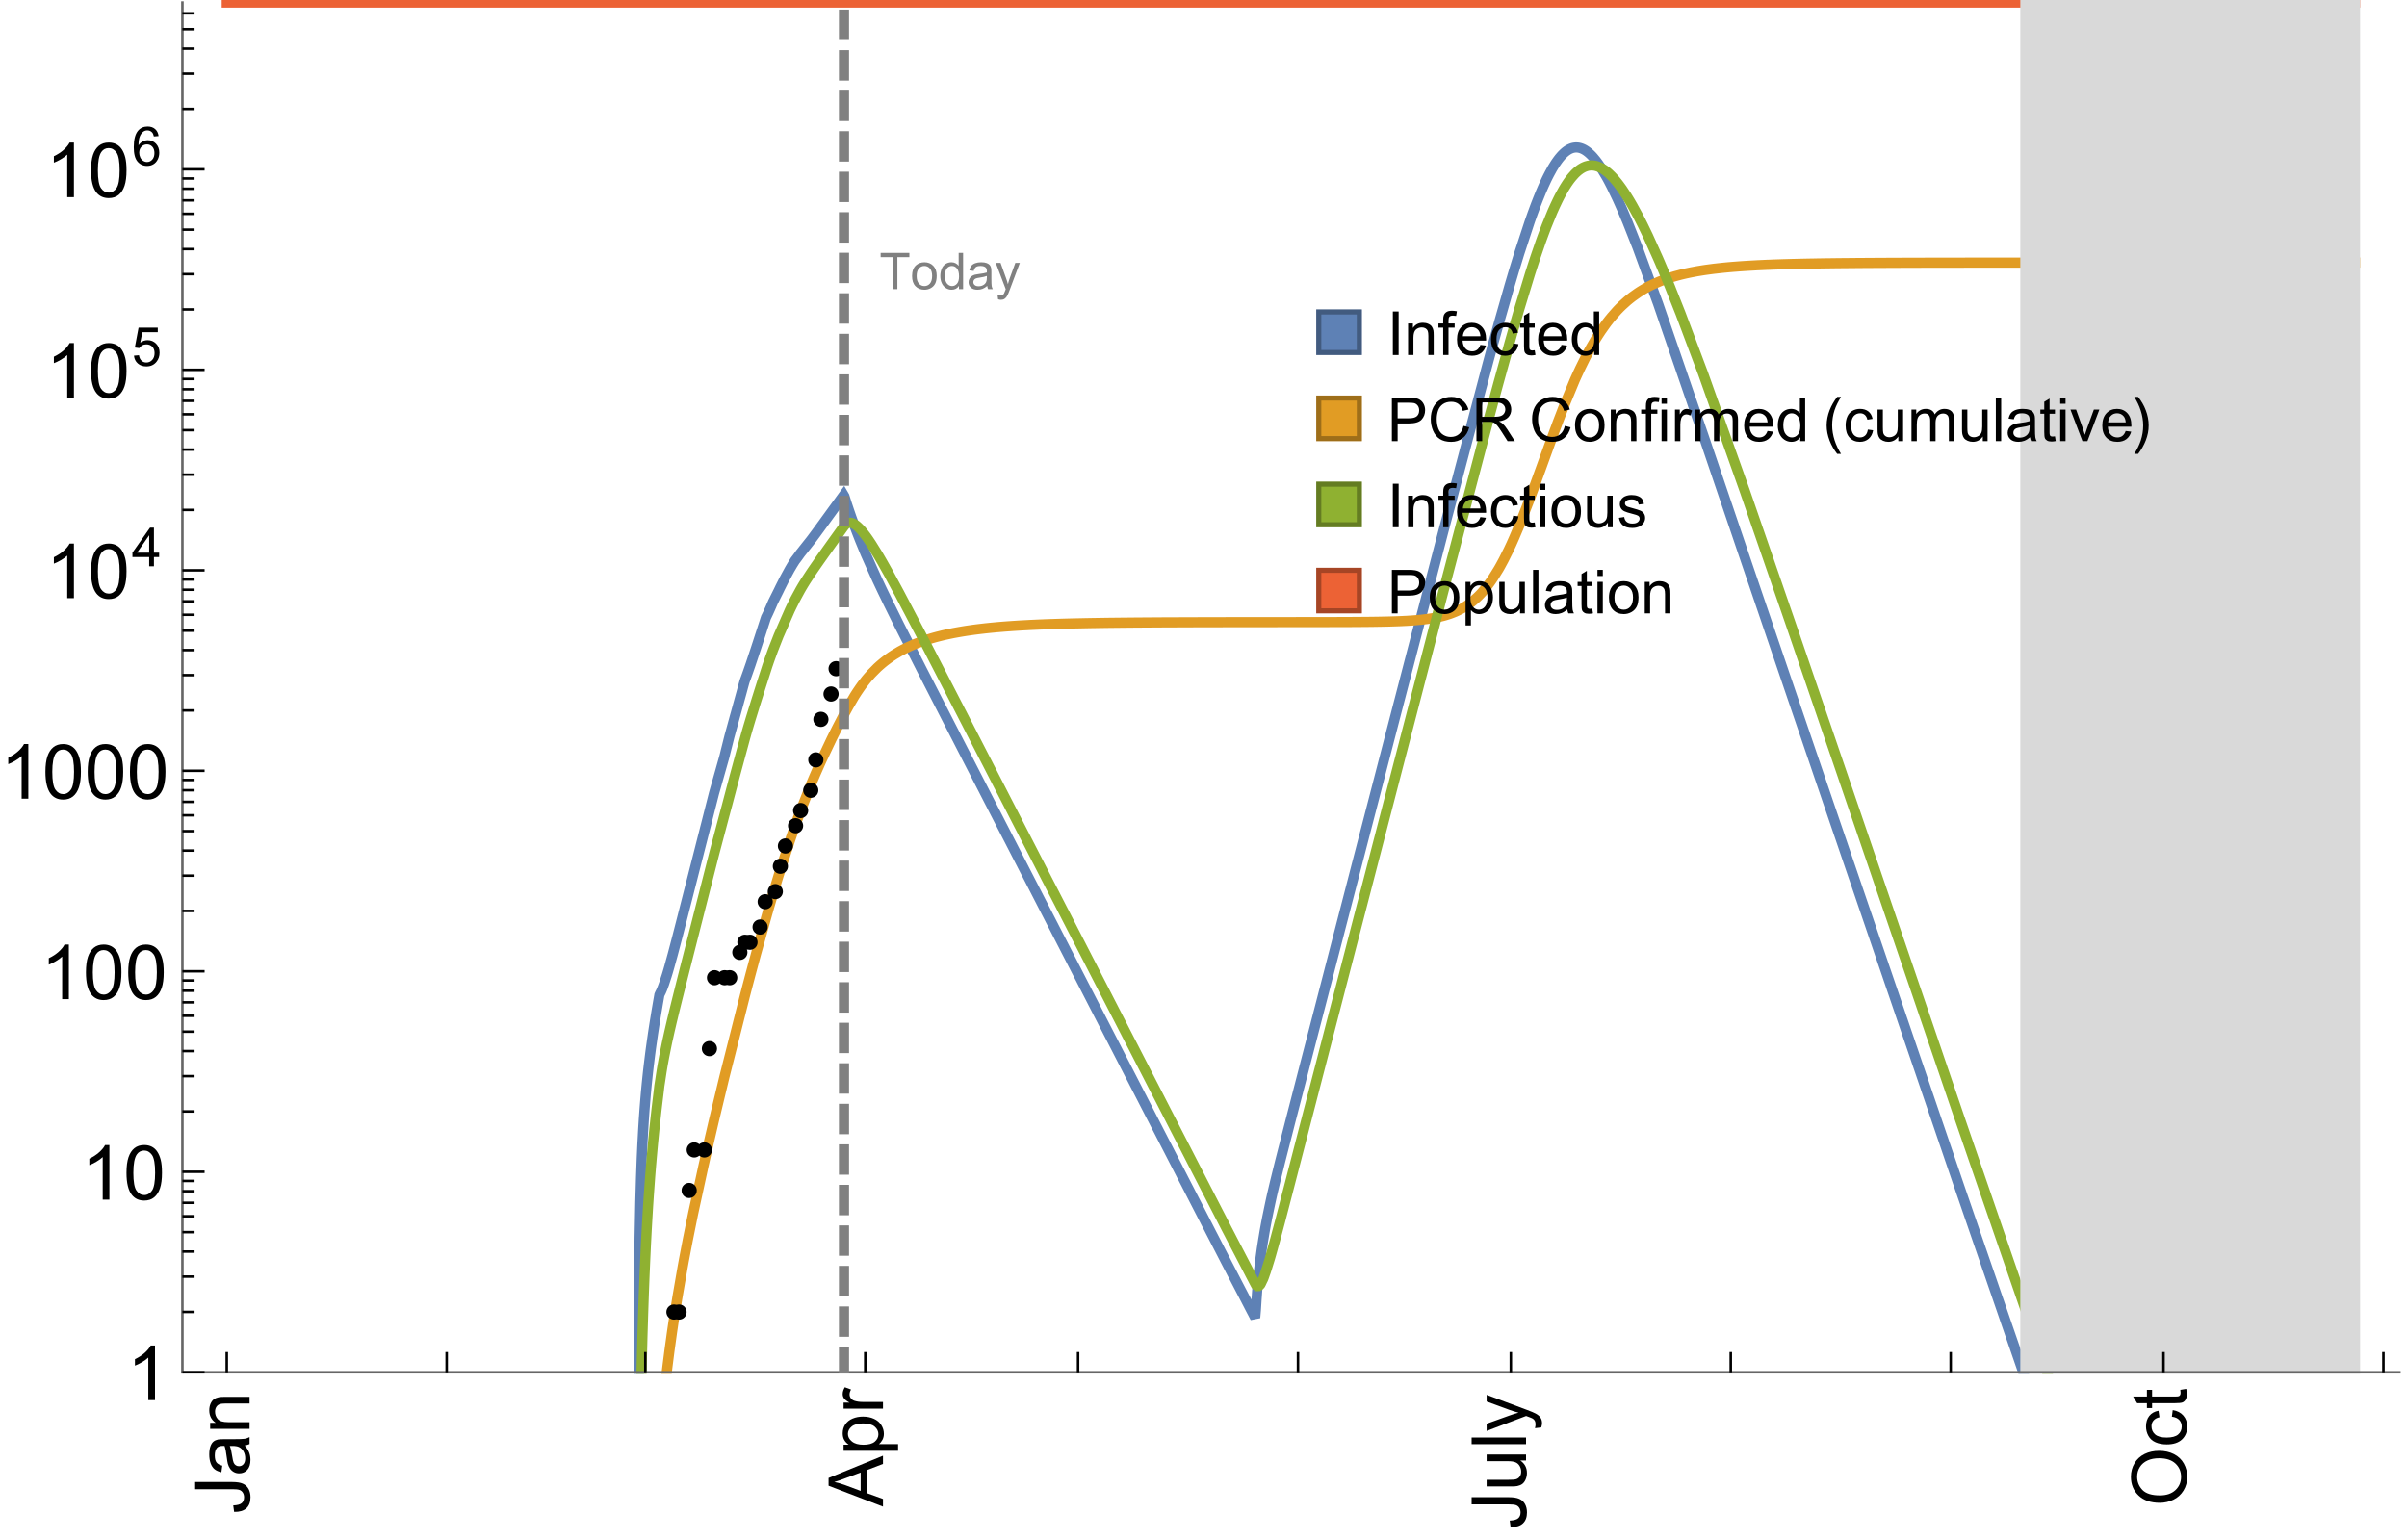 <?xml version="1.0" encoding="UTF-8"?>
<svg xmlns="http://www.w3.org/2000/svg" xmlns:xlink="http://www.w3.org/1999/xlink" width="475pt" height="304pt" viewBox="0 0 475 304" version="1.1">
<defs>
<g>
<symbol overflow="visible" id="glyph0-0">
<path style="stroke:none;" d=""/>
</symbol>
<symbol overflow="visible" id="glyph0-1">
<path style="stroke:none;" d="M 1.117 0 L 1.117 -8.59 L 2.258 -8.59 L 2.258 0 Z M 1.117 0 "/>
</symbol>
<symbol overflow="visible" id="glyph0-2">
<path style="stroke:none;" d="M 0.789 0 L 0.789 -6.223 L 1.742 -6.223 L 1.742 -5.336 C 2.199 -6.02 2.859 -6.363 3.719 -6.363 C 4.094 -6.363 4.441 -6.297 4.754 -6.16 C 5.07 -6.027 5.305 -5.852 5.461 -5.633 C 5.617 -5.414 5.727 -5.152 5.789 -4.852 C 5.828 -4.656 5.848 -4.312 5.848 -3.828 L 5.848 0 L 4.793 0 L 4.793 -3.785 C 4.793 -4.215 4.75 -4.535 4.672 -4.75 C 4.59 -4.961 4.441 -5.133 4.234 -5.258 C 4.023 -5.387 3.781 -5.449 3.5 -5.449 C 3.051 -5.449 2.66 -5.305 2.336 -5.023 C 2.008 -4.738 1.844 -4.195 1.844 -3.398 L 1.844 0 Z M 0.789 0 "/>
</symbol>
<symbol overflow="visible" id="glyph0-3">
<path style="stroke:none;" d="M 1.043 0 L 1.043 -5.402 L 0.109 -5.402 L 0.109 -6.223 L 1.043 -6.223 L 1.043 -6.883 C 1.043 -7.301 1.078 -7.613 1.156 -7.816 C 1.258 -8.09 1.434 -8.312 1.691 -8.48 C 1.945 -8.652 2.305 -8.734 2.766 -8.734 C 3.062 -8.734 3.391 -8.703 3.75 -8.633 L 3.594 -7.711 C 3.375 -7.75 3.164 -7.77 2.969 -7.77 C 2.648 -7.77 2.422 -7.703 2.289 -7.562 C 2.156 -7.426 2.094 -7.172 2.094 -6.797 L 2.094 -6.223 L 3.305 -6.223 L 3.305 -5.402 L 2.094 -5.402 L 2.094 0 Z M 1.043 0 "/>
</symbol>
<symbol overflow="visible" id="glyph0-4">
<path style="stroke:none;" d="M 5.051 -2.004 L 6.141 -1.867 C 5.969 -1.23 5.648 -0.738 5.188 -0.387 C 4.723 -0.035 4.125 0.141 3.406 0.141 C 2.496 0.141 1.773 -0.141 1.238 -0.699 C 0.707 -1.262 0.438 -2.047 0.438 -3.059 C 0.438 -4.105 0.711 -4.918 1.25 -5.496 C 1.789 -6.074 2.484 -6.363 3.344 -6.363 C 4.176 -6.363 4.859 -6.078 5.383 -5.516 C 5.91 -4.949 6.176 -4.148 6.176 -3.125 C 6.176 -3.062 6.172 -2.969 6.172 -2.844 L 1.531 -2.844 C 1.57 -2.16 1.762 -1.633 2.109 -1.273 C 2.457 -0.91 2.891 -0.727 3.41 -0.727 C 3.797 -0.727 4.125 -0.828 4.398 -1.031 C 4.672 -1.234 4.891 -1.559 5.051 -2.004 Z M 1.586 -3.711 L 5.062 -3.711 C 5.016 -4.234 4.883 -4.625 4.664 -4.887 C 4.328 -5.293 3.891 -5.496 3.359 -5.496 C 2.875 -5.496 2.465 -5.336 2.137 -5.008 C 1.805 -4.684 1.625 -4.25 1.586 -3.711 Z M 1.586 -3.711 "/>
</symbol>
<symbol overflow="visible" id="glyph0-5">
<path style="stroke:none;" d="M 4.852 -2.281 L 5.891 -2.145 C 5.777 -1.43 5.484 -0.871 5.02 -0.465 C 4.551 -0.062 3.977 0.141 3.297 0.141 C 2.445 0.141 1.762 -0.137 1.246 -0.695 C 0.727 -1.25 0.469 -2.047 0.469 -3.086 C 0.469 -3.758 0.578 -4.348 0.805 -4.852 C 1.027 -5.355 1.363 -5.734 1.82 -5.984 C 2.273 -6.238 2.77 -6.363 3.305 -6.363 C 3.98 -6.363 4.531 -6.191 4.961 -5.852 C 5.391 -5.508 5.668 -5.023 5.789 -4.395 L 4.766 -4.234 C 4.668 -4.652 4.492 -4.969 4.246 -5.18 C 3.996 -5.391 3.695 -5.496 3.344 -5.496 C 2.812 -5.496 2.383 -5.305 2.051 -4.926 C 1.719 -4.543 1.555 -3.941 1.555 -3.117 C 1.555 -2.281 1.711 -1.672 2.031 -1.297 C 2.352 -0.918 2.773 -0.727 3.289 -0.727 C 3.703 -0.727 4.047 -0.852 4.324 -1.109 C 4.602 -1.363 4.777 -1.75 4.852 -2.281 Z M 4.852 -2.281 "/>
</symbol>
<symbol overflow="visible" id="glyph0-6">
<path style="stroke:none;" d="M 3.094 -0.945 L 3.246 -0.012 C 2.949 0.051 2.684 0.082 2.449 0.082 C 2.066 0.082 1.77 0.023 1.559 -0.102 C 1.348 -0.223 1.199 -0.379 1.113 -0.578 C 1.027 -0.773 0.984 -1.188 0.984 -1.82 L 0.984 -5.402 L 0.211 -5.402 L 0.211 -6.223 L 0.984 -6.223 L 0.984 -7.766 L 2.031 -8.398 L 2.031 -6.223 L 3.094 -6.223 L 3.094 -5.402 L 2.031 -5.402 L 2.031 -1.766 C 2.031 -1.465 2.051 -1.27 2.09 -1.184 C 2.125 -1.098 2.188 -1.031 2.27 -0.977 C 2.355 -0.926 2.477 -0.902 2.633 -0.902 C 2.75 -0.902 2.902 -0.914 3.094 -0.945 Z M 3.094 -0.945 "/>
</symbol>
<symbol overflow="visible" id="glyph0-7">
<path style="stroke:none;" d="M 4.828 0 L 4.828 -0.785 C 4.434 -0.168 3.852 0.141 3.086 0.141 C 2.59 0.141 2.137 0.004 1.719 -0.27 C 1.305 -0.543 0.98 -0.926 0.754 -1.414 C 0.523 -1.906 0.41 -2.469 0.41 -3.105 C 0.41 -3.727 0.516 -4.289 0.719 -4.797 C 0.926 -5.301 1.238 -5.688 1.652 -5.961 C 2.066 -6.23 2.531 -6.363 3.039 -6.363 C 3.414 -6.363 3.75 -6.285 4.043 -6.125 C 4.336 -5.969 4.574 -5.762 4.758 -5.508 L 4.758 -8.59 L 5.805 -8.59 L 5.805 0 Z M 1.492 -3.105 C 1.492 -2.309 1.664 -1.711 2 -1.32 C 2.336 -0.926 2.73 -0.727 3.188 -0.727 C 3.648 -0.727 4.039 -0.914 4.363 -1.293 C 4.684 -1.668 4.844 -2.242 4.844 -3.016 C 4.844 -3.867 4.68 -4.492 4.352 -4.891 C 4.023 -5.289 3.621 -5.492 3.141 -5.492 C 2.672 -5.492 2.281 -5.297 1.965 -4.914 C 1.652 -4.531 1.492 -3.93 1.492 -3.105 Z M 1.492 -3.105 "/>
</symbol>
<symbol overflow="visible" id="glyph0-8">
<path style="stroke:none;" d="M 0.926 0 L 0.926 -8.59 L 4.164 -8.59 C 4.734 -8.59 5.172 -8.562 5.473 -8.508 C 5.895 -8.438 6.25 -8.305 6.531 -8.105 C 6.816 -7.91 7.047 -7.633 7.223 -7.277 C 7.395 -6.922 7.484 -6.531 7.484 -6.105 C 7.484 -5.375 7.25 -4.758 6.785 -4.25 C 6.32 -3.746 5.48 -3.492 4.266 -3.492 L 2.062 -3.492 L 2.062 0 Z M 2.062 -4.508 L 4.281 -4.508 C 5.016 -4.508 5.539 -4.641 5.848 -4.914 C 6.156 -5.188 6.312 -5.574 6.312 -6.07 C 6.312 -6.43 6.219 -6.738 6.039 -6.992 C 5.855 -7.25 5.617 -7.418 5.32 -7.5 C 5.129 -7.551 4.773 -7.578 4.258 -7.578 L 2.062 -7.578 Z M 2.062 -4.508 "/>
</symbol>
<symbol overflow="visible" id="glyph0-9">
<path style="stroke:none;" d="M 7.055 -3.012 L 8.191 -2.727 C 7.953 -1.793 7.523 -1.078 6.906 -0.59 C 6.285 -0.098 5.531 0.148 4.633 0.148 C 3.707 0.148 2.957 -0.043 2.375 -0.418 C 1.797 -0.797 1.355 -1.344 1.051 -2.055 C 0.75 -2.77 0.598 -3.539 0.598 -4.359 C 0.598 -5.254 0.77 -6.035 1.109 -6.699 C 1.453 -7.367 1.938 -7.871 2.57 -8.219 C 3.199 -8.562 3.895 -8.734 4.652 -8.734 C 5.512 -8.734 6.234 -8.516 6.82 -8.078 C 7.406 -7.641 7.812 -7.027 8.047 -6.234 L 6.926 -5.969 C 6.727 -6.594 6.438 -7.051 6.059 -7.336 C 5.68 -7.621 5.203 -7.766 4.629 -7.766 C 3.969 -7.766 3.418 -7.605 2.973 -7.289 C 2.531 -6.973 2.219 -6.547 2.039 -6.016 C 1.859 -5.48 1.77 -4.93 1.77 -4.367 C 1.77 -3.637 1.875 -2.996 2.09 -2.453 C 2.301 -1.906 2.633 -1.5 3.082 -1.23 C 3.531 -0.961 4.016 -0.828 4.539 -0.828 C 5.176 -0.828 5.719 -1.008 6.156 -1.375 C 6.598 -1.742 6.898 -2.289 7.055 -3.012 Z M 7.055 -3.012 "/>
</symbol>
<symbol overflow="visible" id="glyph0-10">
<path style="stroke:none;" d="M 0.945 0 L 0.945 -8.59 L 4.75 -8.59 C 5.516 -8.59 6.102 -8.512 6.5 -8.359 C 6.898 -8.203 7.215 -7.93 7.453 -7.539 C 7.691 -7.148 7.812 -6.719 7.812 -6.246 C 7.812 -5.637 7.613 -5.125 7.219 -4.703 C 6.824 -4.285 6.215 -4.023 5.391 -3.906 C 5.691 -3.762 5.922 -3.621 6.078 -3.48 C 6.41 -3.176 6.723 -2.797 7.02 -2.336 L 8.516 0 L 7.086 0 L 5.945 -1.789 C 5.613 -2.305 5.344 -2.695 5.125 -2.969 C 4.91 -3.242 4.719 -3.438 4.551 -3.547 C 4.379 -3.656 4.207 -3.73 4.031 -3.773 C 3.902 -3.801 3.691 -3.812 3.398 -3.812 L 2.078 -3.812 L 2.078 0 Z M 2.078 -4.797 L 4.523 -4.797 C 5.043 -4.797 5.449 -4.852 5.742 -4.961 C 6.035 -5.066 6.258 -5.238 6.41 -5.477 C 6.562 -5.711 6.641 -5.969 6.641 -6.246 C 6.641 -6.652 6.492 -6.984 6.195 -7.25 C 5.902 -7.512 5.438 -7.641 4.797 -7.641 L 2.078 -7.641 Z M 2.078 -4.797 "/>
</symbol>
<symbol overflow="visible" id="glyph0-11">
<path style="stroke:none;" d="M 0.398 -3.109 C 0.398 -4.262 0.719 -5.117 1.359 -5.672 C 1.895 -6.133 2.547 -6.363 3.316 -6.363 C 4.172 -6.363 4.871 -6.082 5.414 -5.523 C 5.957 -4.961 6.227 -4.188 6.227 -3.199 C 6.227 -2.398 6.109 -1.77 5.867 -1.309 C 5.629 -0.852 5.277 -0.492 4.82 -0.242 C 4.359 0.012 3.859 0.141 3.316 0.141 C 2.445 0.141 1.742 -0.141 1.203 -0.695 C 0.668 -1.254 0.398 -2.062 0.398 -3.109 Z M 1.484 -3.109 C 1.484 -2.312 1.656 -1.719 2.004 -1.32 C 2.352 -0.926 2.789 -0.727 3.316 -0.727 C 3.84 -0.727 4.273 -0.926 4.625 -1.324 C 4.973 -1.723 5.145 -2.328 5.145 -3.148 C 5.145 -3.918 4.969 -4.5 4.621 -4.895 C 4.27 -5.293 3.836 -5.492 3.316 -5.492 C 2.789 -5.492 2.352 -5.293 2.004 -4.898 C 1.656 -4.504 1.484 -3.906 1.484 -3.109 Z M 1.484 -3.109 "/>
</symbol>
<symbol overflow="visible" id="glyph0-12">
<path style="stroke:none;" d="M 0.797 -7.375 L 0.797 -8.59 L 1.852 -8.59 L 1.852 -7.375 Z M 0.797 0 L 0.797 -6.223 L 1.852 -6.223 L 1.852 0 Z M 0.797 0 "/>
</symbol>
<symbol overflow="visible" id="glyph0-13">
<path style="stroke:none;" d="M 0.781 0 L 0.781 -6.223 L 1.727 -6.223 L 1.727 -5.281 C 1.969 -5.723 2.195 -6.012 2.398 -6.152 C 2.605 -6.293 2.828 -6.363 3.078 -6.363 C 3.434 -6.363 3.793 -6.25 4.16 -6.023 L 3.797 -5.047 C 3.539 -5.199 3.281 -5.273 3.023 -5.273 C 2.793 -5.273 2.586 -5.203 2.402 -5.066 C 2.219 -4.926 2.086 -4.734 2.008 -4.488 C 1.891 -4.113 1.836 -3.703 1.836 -3.258 L 1.836 0 Z M 0.781 0 "/>
</symbol>
<symbol overflow="visible" id="glyph0-14">
<path style="stroke:none;" d="M 0.789 0 L 0.789 -6.223 L 1.734 -6.223 L 1.734 -5.352 C 1.93 -5.656 2.188 -5.898 2.516 -6.086 C 2.84 -6.27 3.207 -6.363 3.621 -6.363 C 4.082 -6.363 4.461 -6.266 4.754 -6.078 C 5.051 -5.887 5.258 -5.617 5.379 -5.273 C 5.871 -6 6.512 -6.363 7.301 -6.363 C 7.918 -6.363 8.391 -6.191 8.727 -5.852 C 9.059 -5.508 9.223 -4.984 9.223 -4.273 L 9.223 0 L 8.172 0 L 8.172 -3.922 C 8.172 -4.344 8.141 -4.645 8.07 -4.832 C 8.004 -5.016 7.879 -5.164 7.699 -5.281 C 7.52 -5.395 7.309 -5.449 7.066 -5.449 C 6.629 -5.449 6.266 -5.305 5.977 -5.012 C 5.688 -4.723 5.543 -4.258 5.543 -3.617 L 5.543 0 L 4.488 0 L 4.488 -4.043 C 4.488 -4.512 4.402 -4.863 4.23 -5.098 C 4.059 -5.332 3.777 -5.449 3.387 -5.449 C 3.09 -5.449 2.816 -5.371 2.562 -5.215 C 2.312 -5.059 2.129 -4.828 2.016 -4.531 C 1.902 -4.23 1.844 -3.797 1.844 -3.227 L 1.844 0 Z M 0.789 0 "/>
</symbol>
<symbol overflow="visible" id="glyph0-15">
<path style="stroke:none;" d="M 4.867 0 L 4.867 -0.914 C 4.383 -0.211 3.727 0.141 2.895 0.141 C 2.527 0.141 2.184 0.07 1.867 -0.07 C 1.547 -0.211 1.312 -0.387 1.156 -0.602 C 1.004 -0.812 0.895 -1.074 0.832 -1.383 C 0.789 -1.59 0.766 -1.918 0.766 -2.367 L 0.766 -6.223 L 1.82 -6.223 L 1.82 -2.773 C 1.82 -2.223 1.844 -1.852 1.887 -1.656 C 1.953 -1.379 2.094 -1.164 2.309 -1.004 C 2.523 -0.848 2.789 -0.766 3.105 -0.766 C 3.422 -0.766 3.719 -0.848 3.996 -1.012 C 4.273 -1.172 4.469 -1.395 4.586 -1.672 C 4.699 -1.953 4.758 -2.359 4.758 -2.891 L 4.758 -6.223 L 5.812 -6.223 L 5.812 0 Z M 4.867 0 "/>
</symbol>
<symbol overflow="visible" id="glyph0-16">
<path style="stroke:none;" d="M 0.766 0 L 0.766 -8.59 L 1.82 -8.59 L 1.82 0 Z M 0.766 0 "/>
</symbol>
<symbol overflow="visible" id="glyph0-17">
<path style="stroke:none;" d="M 4.852 -0.766 C 4.461 -0.434 4.086 -0.203 3.723 -0.062 C 3.363 0.074 2.977 0.141 2.562 0.141 C 1.879 0.141 1.352 -0.027 0.984 -0.359 C 0.617 -0.695 0.434 -1.121 0.434 -1.641 C 0.434 -1.945 0.504 -2.223 0.641 -2.477 C 0.781 -2.727 0.961 -2.93 1.188 -3.082 C 1.41 -3.234 1.664 -3.352 1.945 -3.43 C 2.152 -3.484 2.465 -3.535 2.883 -3.586 C 3.734 -3.688 4.359 -3.809 4.766 -3.949 C 4.77 -4.094 4.77 -4.188 4.77 -4.227 C 4.77 -4.656 4.672 -4.957 4.469 -5.133 C 4.199 -5.371 3.801 -5.492 3.27 -5.492 C 2.773 -5.492 2.406 -5.402 2.172 -5.23 C 1.934 -5.055 1.758 -4.75 1.648 -4.305 L 0.617 -4.445 C 0.711 -4.887 0.863 -5.246 1.078 -5.516 C 1.293 -5.789 1.602 -5.996 2.008 -6.145 C 2.414 -6.289 2.887 -6.363 3.422 -6.363 C 3.953 -6.363 4.383 -6.301 4.719 -6.176 C 5.051 -6.051 5.293 -5.895 5.449 -5.703 C 5.605 -5.516 5.715 -5.273 5.777 -4.984 C 5.812 -4.805 5.828 -4.484 5.828 -4.016 L 5.828 -2.609 C 5.828 -1.629 5.852 -1.008 5.898 -0.746 C 5.941 -0.488 6.031 -0.238 6.164 0 L 5.062 0 C 4.953 -0.219 4.883 -0.477 4.852 -0.766 Z M 4.766 -3.125 C 4.383 -2.969 3.805 -2.836 3.039 -2.727 C 2.605 -2.664 2.301 -2.594 2.121 -2.516 C 1.941 -2.438 1.805 -2.32 1.703 -2.172 C 1.605 -2.02 1.559 -1.852 1.559 -1.672 C 1.559 -1.391 1.664 -1.156 1.879 -0.969 C 2.09 -0.781 2.402 -0.688 2.812 -0.688 C 3.219 -0.688 3.578 -0.773 3.898 -0.953 C 4.215 -1.129 4.445 -1.375 4.594 -1.68 C 4.707 -1.918 4.766 -2.273 4.766 -2.734 Z M 4.766 -3.125 "/>
</symbol>
<symbol overflow="visible" id="glyph0-18">
<path style="stroke:none;" d="M 2.52 0 L 0.152 -6.223 L 1.266 -6.223 L 2.602 -2.496 C 2.746 -2.094 2.879 -1.676 3 -1.242 C 3.094 -1.57 3.227 -1.965 3.391 -2.426 L 4.773 -6.223 L 5.859 -6.223 L 3.504 0 Z M 2.52 0 "/>
</symbol>
<symbol overflow="visible" id="glyph0-19">
<path style="stroke:none;" d="M 0.367 -1.859 L 1.414 -2.023 C 1.473 -1.605 1.633 -1.281 1.902 -1.062 C 2.168 -0.84 2.543 -0.727 3.023 -0.727 C 3.508 -0.727 3.867 -0.824 4.102 -1.023 C 4.336 -1.219 4.453 -1.453 4.453 -1.719 C 4.453 -1.957 4.352 -2.141 4.141 -2.281 C 3.996 -2.375 3.641 -2.492 3.062 -2.637 C 2.289 -2.832 1.754 -3 1.457 -3.145 C 1.156 -3.285 0.93 -3.484 0.777 -3.734 C 0.621 -3.988 0.547 -4.266 0.547 -4.57 C 0.547 -4.848 0.609 -5.105 0.734 -5.34 C 0.863 -5.578 1.035 -5.773 1.254 -5.93 C 1.418 -6.051 1.641 -6.152 1.926 -6.238 C 2.207 -6.32 2.512 -6.363 2.836 -6.363 C 3.324 -6.363 3.754 -6.293 4.121 -6.152 C 4.492 -6.012 4.766 -5.82 4.938 -5.582 C 5.113 -5.34 5.234 -5.02 5.305 -4.617 L 4.273 -4.477 C 4.227 -4.797 4.09 -5.047 3.863 -5.227 C 3.641 -5.406 3.32 -5.496 2.914 -5.496 C 2.43 -5.496 2.082 -5.414 1.875 -5.258 C 1.668 -5.098 1.562 -4.906 1.562 -4.695 C 1.562 -4.559 1.609 -4.434 1.695 -4.324 C 1.781 -4.211 1.914 -4.117 2.098 -4.043 C 2.203 -4.004 2.516 -3.914 3.031 -3.773 C 3.777 -3.574 4.297 -3.41 4.59 -3.285 C 4.887 -3.156 5.117 -2.973 5.285 -2.73 C 5.453 -2.488 5.539 -2.188 5.539 -1.828 C 5.539 -1.477 5.434 -1.145 5.23 -0.836 C 5.023 -0.523 4.727 -0.285 4.344 -0.113 C 3.957 0.055 3.516 0.141 3.031 0.141 C 2.223 0.141 1.605 -0.027 1.18 -0.363 C 0.758 -0.699 0.484 -1.195 0.367 -1.859 Z M 0.367 -1.859 "/>
</symbol>
<symbol overflow="visible" id="glyph0-20">
<path style="stroke:none;" d="M 0.789 2.383 L 0.789 -6.223 L 1.75 -6.223 L 1.75 -5.414 C 1.977 -5.73 2.234 -5.969 2.52 -6.125 C 2.805 -6.285 3.148 -6.363 3.555 -6.363 C 4.086 -6.363 4.555 -6.227 4.961 -5.953 C 5.367 -5.68 5.676 -5.293 5.883 -4.797 C 6.09 -4.297 6.195 -3.75 6.195 -3.156 C 6.195 -2.52 6.078 -1.949 5.852 -1.438 C 5.621 -0.93 5.289 -0.539 4.855 -0.266 C 4.418 0.004 3.961 0.141 3.48 0.141 C 3.129 0.141 2.812 0.066 2.535 -0.082 C 2.254 -0.23 2.023 -0.418 1.844 -0.645 L 1.844 2.383 Z M 1.746 -3.078 C 1.746 -2.277 1.906 -1.684 2.234 -1.301 C 2.559 -0.918 2.949 -0.727 3.41 -0.727 C 3.879 -0.727 4.281 -0.926 4.613 -1.32 C 4.949 -1.719 5.117 -2.332 5.117 -3.164 C 5.117 -3.957 4.953 -4.551 4.625 -4.945 C 4.301 -5.34 3.91 -5.539 3.457 -5.539 C 3.008 -5.539 2.609 -5.328 2.266 -4.906 C 1.918 -4.488 1.746 -3.875 1.746 -3.078 Z M 1.746 -3.078 "/>
</symbol>
<symbol overflow="visible" id="glyph1-0">
<path style="stroke:none;" d=""/>
</symbol>
<symbol overflow="visible" id="glyph1-1">
<path style="stroke:none;" d="M 3.562 2.52 L 2.805 2.52 C 2.492 2.121 2.211 1.699 1.953 1.258 C 1.699 0.812 1.477 0.352 1.297 -0.125 C 1.113 -0.602 0.969 -1.086 0.871 -1.586 C 0.77 -2.086 0.719 -2.594 0.719 -3.105 C 0.719 -3.625 0.773 -4.133 0.875 -4.633 C 0.977 -5.129 1.117 -5.617 1.301 -6.086 C 1.484 -6.559 1.703 -7.02 1.961 -7.461 C 2.215 -7.906 2.5 -8.328 2.805 -8.734 L 3.562 -8.734 C 3.285 -8.281 3.039 -7.836 2.82 -7.398 C 2.602 -6.957 2.414 -6.512 2.266 -6.055 C 2.117 -5.602 2.008 -5.133 1.93 -4.648 C 1.852 -4.168 1.812 -3.656 1.812 -3.117 C 1.812 -2.617 1.852 -2.121 1.938 -1.629 C 2.02 -1.137 2.141 -0.652 2.289 -0.18 C 2.441 0.297 2.625 0.758 2.844 1.211 C 3.059 1.66 3.297 2.098 3.562 2.52 Z M 3.562 2.52 "/>
</symbol>
<symbol overflow="visible" id="glyph1-2">
<path style="stroke:none;" d="M 3.273 -3.105 C 3.273 -2.59 3.227 -2.082 3.125 -1.586 C 3.023 -1.086 2.879 -0.602 2.695 -0.129 C 2.512 0.344 2.293 0.801 2.035 1.246 C 1.781 1.688 1.5 2.113 1.188 2.52 L 0.434 2.52 C 0.707 2.074 0.953 1.633 1.172 1.188 C 1.391 0.746 1.574 0.297 1.723 -0.156 C 1.871 -0.613 1.984 -1.086 2.066 -1.57 C 2.145 -2.055 2.188 -2.562 2.188 -3.094 C 2.188 -3.594 2.145 -4.09 2.059 -4.582 C 1.977 -5.074 1.859 -5.559 1.703 -6.031 C 1.551 -6.508 1.367 -6.969 1.152 -7.422 C 0.934 -7.875 0.695 -8.312 0.434 -8.734 L 1.188 -8.734 C 1.5 -8.336 1.789 -7.918 2.047 -7.473 C 2.305 -7.031 2.523 -6.57 2.703 -6.09 C 2.887 -5.613 3.027 -5.121 3.125 -4.621 C 3.227 -4.117 3.273 -3.613 3.273 -3.105 Z M 3.273 -3.105 "/>
</symbol>
<symbol overflow="visible" id="glyph2-0">
<path style="stroke:none;" d=""/>
</symbol>
<symbol overflow="visible" id="glyph2-1">
<path style="stroke:none;" d="M -3.047 -0.434 L -3.223 -1.715 C -2.402 -1.75 -1.84 -1.902 -1.539 -2.176 C -1.234 -2.449 -1.082 -2.828 -1.082 -3.312 C -1.082 -3.668 -1.164 -3.977 -1.328 -4.234 C -1.492 -4.492 -1.715 -4.672 -1.996 -4.77 C -2.277 -4.867 -2.723 -4.914 -3.34 -4.914 L -10.738 -4.914 L -10.738 -6.336 L -3.422 -6.336 C -2.523 -6.336 -1.824 -6.227 -1.332 -6.008 C -0.84 -5.793 -0.465 -5.449 -0.203 -4.977 C 0.055 -4.504 0.184 -3.953 0.184 -3.316 C 0.184 -2.375 -0.086 -1.652 -0.629 -1.152 C -1.172 -0.652 -1.977 -0.414 -3.047 -0.434 Z M -3.047 -0.434 "/>
</symbol>
<symbol overflow="visible" id="glyph2-2">
<path style="stroke:none;" d="M -0.961 -6.062 C -0.543 -5.574 -0.25 -5.105 -0.082 -4.656 C 0.09 -4.203 0.176 -3.719 0.176 -3.199 C 0.176 -2.344 -0.031 -1.688 -0.449 -1.23 C -0.867 -0.773 -1.402 -0.543 -2.051 -0.543 C -2.43 -0.543 -2.781 -0.629 -3.094 -0.801 C -3.41 -0.977 -3.664 -1.203 -3.852 -1.484 C -4.043 -1.766 -4.188 -2.082 -4.285 -2.434 C -4.352 -2.691 -4.418 -3.082 -4.484 -3.605 C -4.609 -4.668 -4.762 -5.453 -4.938 -5.953 C -5.117 -5.961 -5.23 -5.961 -5.281 -5.961 C -5.816 -5.961 -6.195 -5.836 -6.414 -5.59 C -6.715 -5.25 -6.863 -4.75 -6.863 -4.086 C -6.863 -3.465 -6.754 -3.008 -6.535 -2.715 C -6.32 -2.418 -5.934 -2.199 -5.383 -2.059 L -5.559 -0.77 C -6.109 -0.887 -6.555 -1.078 -6.895 -1.348 C -7.234 -1.617 -7.496 -2.004 -7.68 -2.512 C -7.863 -3.02 -7.953 -3.609 -7.953 -4.277 C -7.953 -4.941 -7.875 -5.48 -7.719 -5.895 C -7.562 -6.312 -7.367 -6.617 -7.129 -6.812 C -6.895 -7.008 -6.594 -7.145 -6.234 -7.223 C -6.008 -7.266 -5.602 -7.289 -5.016 -7.289 L -3.258 -7.289 C -2.031 -7.289 -1.258 -7.316 -0.934 -7.371 C -0.609 -7.43 -0.297 -7.539 0 -7.703 L 0 -6.328 C -0.273 -6.191 -0.594 -6.102 -0.961 -6.062 Z M -3.902 -5.953 C -3.707 -5.477 -3.543 -4.758 -3.406 -3.801 C -3.328 -3.258 -3.238 -2.875 -3.141 -2.652 C -3.043 -2.426 -2.902 -2.254 -2.715 -2.133 C -2.527 -2.008 -2.316 -1.949 -2.086 -1.949 C -1.734 -1.949 -1.441 -2.082 -1.207 -2.348 C -0.973 -2.613 -0.855 -3.004 -0.855 -3.516 C -0.855 -4.023 -0.969 -4.477 -1.191 -4.871 C -1.414 -5.266 -1.715 -5.555 -2.102 -5.742 C -2.398 -5.883 -2.84 -5.953 -3.422 -5.953 Z M -3.902 -5.953 "/>
</symbol>
<symbol overflow="visible" id="glyph2-3">
<path style="stroke:none;" d="M 0 -0.988 L -7.777 -0.988 L -7.777 -2.176 L -6.672 -2.176 C -7.527 -2.746 -7.953 -3.57 -7.953 -4.652 C -7.953 -5.121 -7.871 -5.551 -7.703 -5.945 C -7.535 -6.336 -7.312 -6.633 -7.039 -6.828 C -6.766 -7.023 -6.441 -7.156 -6.062 -7.234 C -5.82 -7.285 -5.395 -7.309 -4.781 -7.309 L 0 -7.309 L 0 -5.992 L -4.73 -5.992 C -5.27 -5.992 -5.672 -5.941 -5.938 -5.836 C -6.203 -5.734 -6.414 -5.555 -6.574 -5.293 C -6.734 -5.031 -6.812 -4.723 -6.812 -4.371 C -6.812 -3.812 -6.633 -3.328 -6.277 -2.918 C -5.922 -2.512 -5.242 -2.309 -4.25 -2.309 L 0 -2.309 Z M 0 -0.988 "/>
</symbol>
<symbol overflow="visible" id="glyph2-4">
<path style="stroke:none;" d="M 0 0.023 L -10.738 -4.102 L -10.738 -5.633 L 0 -10.027 L 0 -8.406 L -3.25 -7.156 L -3.25 -2.664 L 0 -1.488 Z M -4.41 -3.078 L -4.41 -6.715 L -7.383 -5.598 C -8.285 -5.254 -9.027 -5 -9.609 -4.836 C -8.922 -4.699 -8.238 -4.504 -7.559 -4.254 Z M -4.41 -3.078 "/>
</symbol>
<symbol overflow="visible" id="glyph2-5">
<path style="stroke:none;" d="M 2.98 -0.988 L -7.777 -0.988 L -7.777 -2.191 L -6.766 -2.191 C -7.164 -2.473 -7.461 -2.793 -7.656 -3.148 C -7.855 -3.504 -7.953 -3.938 -7.953 -4.445 C -7.953 -5.109 -7.781 -5.695 -7.441 -6.203 C -7.102 -6.711 -6.617 -7.094 -5.996 -7.352 C -5.371 -7.613 -4.691 -7.742 -3.949 -7.742 C -3.152 -7.742 -2.434 -7.598 -1.797 -7.312 C -1.16 -7.027 -0.672 -6.613 -0.332 -6.066 C 0.008 -5.523 0.176 -4.953 0.176 -4.352 C 0.176 -3.91 0.082 -3.516 -0.102 -3.168 C -0.289 -2.82 -0.523 -2.531 -0.805 -2.309 L 2.98 -2.309 Z M -3.844 -2.184 C -2.844 -2.184 -2.105 -2.387 -1.625 -2.789 C -1.148 -3.195 -0.906 -3.688 -0.906 -4.262 C -0.906 -4.848 -1.156 -5.352 -1.652 -5.77 C -2.148 -6.188 -2.914 -6.395 -3.953 -6.395 C -4.945 -6.395 -5.688 -6.191 -6.18 -5.781 C -6.676 -5.375 -6.922 -4.887 -6.922 -4.32 C -6.922 -3.758 -6.66 -3.262 -6.133 -2.832 C -5.609 -2.398 -4.848 -2.184 -3.844 -2.184 Z M -3.844 -2.184 "/>
</symbol>
<symbol overflow="visible" id="glyph2-6">
<path style="stroke:none;" d="M 0 -0.973 L -7.777 -0.973 L -7.777 -2.16 L -6.598 -2.16 C -7.148 -2.465 -7.516 -2.742 -7.691 -3 C -7.867 -3.258 -7.953 -3.539 -7.953 -3.844 C -7.953 -4.289 -7.812 -4.742 -7.531 -5.199 L -6.305 -4.746 C -6.496 -4.422 -6.594 -4.102 -6.594 -3.781 C -6.594 -3.492 -6.504 -3.234 -6.332 -3.004 C -6.16 -2.773 -5.918 -2.609 -5.609 -2.512 C -5.141 -2.367 -4.629 -2.293 -4.07 -2.293 L 0 -2.293 Z M 0 -0.973 "/>
</symbol>
<symbol overflow="visible" id="glyph2-7">
<path style="stroke:none;" d="M 0 -6.086 L -1.141 -6.086 C -0.262 -5.48 0.176 -4.656 0.176 -3.617 C 0.176 -3.16 0.09 -2.73 -0.086 -2.332 C -0.262 -1.934 -0.484 -1.641 -0.75 -1.445 C -1.016 -1.254 -1.344 -1.117 -1.727 -1.039 C -1.988 -0.984 -2.398 -0.961 -2.961 -0.961 L -7.777 -0.961 L -7.777 -2.277 L -3.465 -2.277 C -2.777 -2.277 -2.312 -2.305 -2.074 -2.359 C -1.727 -2.441 -1.453 -2.617 -1.258 -2.887 C -1.059 -3.156 -0.961 -3.484 -0.961 -3.883 C -0.961 -4.277 -1.062 -4.648 -1.262 -4.996 C -1.465 -5.344 -1.742 -5.586 -2.09 -5.73 C -2.441 -5.875 -2.945 -5.945 -3.609 -5.945 L -7.777 -5.949 L -7.777 -7.266 L 0 -7.266 Z M 0 -6.086 "/>
</symbol>
<symbol overflow="visible" id="glyph2-8">
<path style="stroke:none;" d="M 0 -0.961 L -10.738 -0.961 L -10.738 -2.277 L 0 -2.277 Z M 0 -0.961 "/>
</symbol>
<symbol overflow="visible" id="glyph2-9">
<path style="stroke:none;" d="M 2.996 -0.93 L 1.758 -0.785 C 1.836 -1.07 1.875 -1.324 1.875 -1.539 C 1.875 -1.832 1.828 -2.066 1.73 -2.242 C 1.633 -2.418 1.496 -2.562 1.32 -2.672 C 1.188 -2.758 0.859 -2.891 0.336 -3.078 C 0.262 -3.102 0.156 -3.141 0.016 -3.195 L -7.777 -0.242 L -7.777 -1.664 L -3.273 -3.281 C -2.703 -3.492 -2.102 -3.68 -1.473 -3.844 C -2.078 -3.996 -2.668 -4.176 -3.246 -4.387 L -7.777 -6.051 L -7.777 -7.367 L 0.133 -4.41 C 0.988 -4.094 1.574 -3.844 1.898 -3.668 C 2.332 -3.434 2.648 -3.168 2.852 -2.863 C 3.055 -2.562 3.156 -2.199 3.156 -1.781 C 3.156 -1.527 3.102 -1.242 2.996 -0.93 Z M 2.996 -0.93 "/>
</symbol>
<symbol overflow="visible" id="glyph2-10">
<path style="stroke:none;" d="M -5.23 -0.727 C -7.012 -0.727 -8.406 -1.203 -9.414 -2.16 C -10.422 -3.117 -10.93 -4.352 -10.93 -5.867 C -10.93 -6.859 -10.691 -7.75 -10.219 -8.547 C -9.742 -9.344 -9.082 -9.949 -8.234 -10.367 C -7.387 -10.785 -6.43 -10.992 -5.355 -10.992 C -4.266 -10.992 -3.289 -10.773 -2.43 -10.336 C -1.57 -9.895 -0.922 -9.273 -0.48 -8.469 C -0.039 -7.66 0.184 -6.793 0.184 -5.859 C 0.184 -4.848 -0.062 -3.945 -0.551 -3.148 C -1.039 -2.352 -1.703 -1.75 -2.547 -1.34 C -3.395 -0.93 -4.289 -0.727 -5.23 -0.727 Z M -5.207 -2.191 C -3.914 -2.191 -2.895 -2.539 -2.148 -3.234 C -1.406 -3.93 -1.031 -4.801 -1.031 -5.852 C -1.031 -6.922 -1.41 -7.801 -2.16 -8.492 C -2.914 -9.184 -3.98 -9.527 -5.359 -9.527 C -6.234 -9.527 -7 -9.383 -7.648 -9.086 C -8.301 -8.789 -8.809 -8.359 -9.168 -7.789 C -9.527 -7.219 -9.703 -6.582 -9.703 -5.875 C -9.703 -4.867 -9.359 -4.004 -8.668 -3.277 C -7.977 -2.551 -6.824 -2.191 -5.207 -2.191 Z M -5.207 -2.191 "/>
</symbol>
<symbol overflow="visible" id="glyph2-11">
<path style="stroke:none;" d="M -2.848 -6.062 L -2.68 -7.359 C -1.785 -7.219 -1.086 -6.855 -0.582 -6.273 C -0.078 -5.691 0.176 -4.973 0.176 -4.125 C 0.176 -3.059 -0.172 -2.203 -0.867 -1.555 C -1.562 -0.91 -2.562 -0.586 -3.859 -0.586 C -4.699 -0.586 -5.434 -0.727 -6.062 -1.004 C -6.695 -1.281 -7.168 -1.707 -7.48 -2.273 C -7.797 -2.844 -7.953 -3.461 -7.953 -4.133 C -7.953 -4.977 -7.742 -5.668 -7.312 -6.203 C -6.887 -6.742 -6.281 -7.086 -5.492 -7.234 L -5.297 -5.953 C -5.82 -5.832 -6.211 -5.617 -6.477 -5.305 C -6.738 -4.996 -6.871 -4.621 -6.871 -4.184 C -6.871 -3.52 -6.633 -2.98 -6.156 -2.562 C -5.68 -2.148 -4.926 -1.941 -3.898 -1.941 C -2.852 -1.941 -2.094 -2.141 -1.617 -2.543 C -1.145 -2.941 -0.906 -3.465 -0.906 -4.109 C -0.906 -4.625 -1.066 -5.059 -1.383 -5.406 C -1.699 -5.754 -2.191 -5.973 -2.848 -6.062 Z M -2.848 -6.062 "/>
</symbol>
<symbol overflow="visible" id="glyph2-12">
<path style="stroke:none;" d="M -1.18 -3.867 L -0.016 -4.059 C 0.062 -3.688 0.102 -3.355 0.102 -3.062 C 0.102 -2.582 0.027 -2.211 -0.125 -1.949 C -0.277 -1.684 -0.477 -1.5 -0.723 -1.391 C -0.969 -1.285 -1.488 -1.23 -2.277 -1.23 L -6.754 -1.23 L -6.754 -0.266 L -7.777 -0.266 L -7.777 -1.23 L -9.703 -1.23 L -10.496 -2.543 L -7.777 -2.543 L -7.777 -3.867 L -6.754 -3.867 L -6.754 -2.543 L -2.203 -2.543 C -1.828 -2.543 -1.586 -2.566 -1.48 -2.609 C -1.371 -2.656 -1.285 -2.734 -1.223 -2.84 C -1.16 -2.945 -1.129 -3.094 -1.129 -3.289 C -1.129 -3.434 -1.145 -3.629 -1.18 -3.867 Z M -1.18 -3.867 "/>
</symbol>
<symbol overflow="visible" id="glyph3-0">
<path style="stroke:none;" d=""/>
</symbol>
<symbol overflow="visible" id="glyph3-1">
<path style="stroke:none;" d="M 5.59 0 L 4.27 0 L 4.27 -8.402 C 3.953 -8.098 3.535 -7.797 3.02 -7.492 C 2.504 -7.191 2.043 -6.961 1.633 -6.812 L 1.633 -8.086 C 2.371 -8.434 3.016 -8.852 3.566 -9.344 C 4.117 -9.84 4.508 -10.316 4.738 -10.781 L 5.59 -10.781 Z M 5.59 0 "/>
</symbol>
<symbol overflow="visible" id="glyph3-2">
<path style="stroke:none;" d="M 0.621 -5.297 C 0.621 -6.566 0.754 -7.586 1.016 -8.359 C 1.277 -9.133 1.664 -9.73 2.18 -10.152 C 2.695 -10.57 3.344 -10.781 4.125 -10.781 C 4.699 -10.781 5.203 -10.664 5.641 -10.434 C 6.074 -10.203 6.434 -9.867 6.715 -9.43 C 7 -8.992 7.223 -8.461 7.383 -7.832 C 7.543 -7.207 7.625 -6.359 7.625 -5.297 C 7.625 -4.035 7.496 -3.02 7.234 -2.246 C 6.977 -1.473 6.59 -0.871 6.074 -0.449 C 5.559 -0.027 4.91 0.184 4.125 0.184 C 3.09 0.184 2.273 -0.188 1.684 -0.93 C 0.977 -1.824 0.621 -3.277 0.621 -5.297 Z M 1.977 -5.297 C 1.977 -3.531 2.184 -2.359 2.598 -1.777 C 3.008 -1.191 3.52 -0.902 4.125 -0.902 C 4.73 -0.902 5.238 -1.195 5.652 -1.781 C 6.062 -2.367 6.27 -3.539 6.27 -5.297 C 6.27 -7.062 6.062 -8.238 5.652 -8.82 C 5.238 -9.398 4.723 -9.691 4.109 -9.691 C 3.504 -9.691 3.02 -9.434 2.66 -8.922 C 2.203 -8.266 1.977 -7.059 1.977 -5.297 Z M 1.977 -5.297 "/>
</symbol>
<symbol overflow="visible" id="glyph4-0">
<path style="stroke:none;" d=""/>
</symbol>
<symbol overflow="visible" id="glyph4-1">
<path style="stroke:none;" d="M 3.441 0 L 3.441 -1.824 L 0.137 -1.824 L 0.137 -2.684 L 3.613 -7.625 L 4.379 -7.625 L 4.379 -2.684 L 5.406 -2.684 L 5.406 -1.824 L 4.379 -1.824 L 4.379 0 Z M 3.441 -2.684 L 3.441 -6.121 L 1.055 -2.684 Z M 3.441 -2.684 "/>
</symbol>
<symbol overflow="visible" id="glyph4-2">
<path style="stroke:none;" d="M 0.441 -1.996 L 1.426 -2.078 C 1.496 -1.602 1.668 -1.242 1.934 -1 C 2.199 -0.758 2.516 -0.641 2.891 -0.641 C 3.34 -0.641 3.723 -0.809 4.035 -1.148 C 4.348 -1.488 4.504 -1.941 4.504 -2.5 C 4.504 -3.035 4.352 -3.457 4.055 -3.766 C 3.754 -4.074 3.359 -4.227 2.875 -4.227 C 2.574 -4.227 2.301 -4.16 2.059 -4.023 C 1.816 -3.887 1.625 -3.707 1.488 -3.488 L 0.609 -3.605 L 1.348 -7.52 L 5.137 -7.52 L 5.137 -6.625 L 2.094 -6.625 L 1.684 -4.574 C 2.141 -4.895 2.621 -5.055 3.125 -5.055 C 3.789 -5.055 4.352 -4.824 4.809 -4.363 C 5.266 -3.902 5.496 -3.309 5.496 -2.586 C 5.496 -1.895 5.297 -1.297 4.895 -0.797 C 4.406 -0.18 3.738 0.129 2.891 0.129 C 2.199 0.129 1.633 -0.062 1.195 -0.453 C 0.754 -0.84 0.504 -1.355 0.441 -1.996 Z M 0.441 -1.996 "/>
</symbol>
<symbol overflow="visible" id="glyph4-3">
<path style="stroke:none;" d="M 5.297 -5.758 L 4.367 -5.684 C 4.285 -6.051 4.168 -6.316 4.016 -6.484 C 3.762 -6.75 3.449 -6.883 3.078 -6.883 C 2.781 -6.883 2.52 -6.801 2.293 -6.637 C 2 -6.422 1.766 -6.105 1.598 -5.695 C 1.426 -5.281 1.34 -4.695 1.332 -3.93 C 1.559 -4.273 1.832 -4.527 2.156 -4.695 C 2.484 -4.863 2.824 -4.945 3.184 -4.945 C 3.809 -4.945 4.336 -4.715 4.777 -4.258 C 5.215 -3.797 5.434 -3.203 5.434 -2.477 C 5.434 -1.996 5.332 -1.551 5.125 -1.141 C 4.918 -0.73 4.637 -0.414 4.273 -0.199 C 3.914 0.02 3.504 0.129 3.047 0.129 C 2.266 0.129 1.633 -0.156 1.141 -0.73 C 0.648 -1.305 0.402 -2.25 0.402 -3.566 C 0.402 -5.039 0.672 -6.113 1.215 -6.781 C 1.691 -7.363 2.332 -7.652 3.137 -7.652 C 3.734 -7.652 4.227 -7.484 4.609 -7.148 C 4.992 -6.812 5.223 -6.348 5.297 -5.758 Z M 1.477 -2.469 C 1.477 -2.148 1.547 -1.84 1.684 -1.543 C 1.82 -1.25 2.012 -1.023 2.258 -0.871 C 2.504 -0.715 2.762 -0.641 3.031 -0.641 C 3.426 -0.641 3.766 -0.801 4.051 -1.117 C 4.336 -1.438 4.477 -1.871 4.477 -2.418 C 4.477 -2.945 4.336 -3.359 4.055 -3.664 C 3.773 -3.969 3.422 -4.117 2.996 -4.117 C 2.574 -4.117 2.215 -3.965 1.918 -3.664 C 1.625 -3.359 1.477 -2.961 1.477 -2.469 Z M 1.477 -2.469 "/>
</symbol>
<symbol overflow="visible" id="glyph5-0">
<path style="stroke:none;" d=""/>
</symbol>
<symbol overflow="visible" id="glyph5-1">
<path style="stroke:none;" d="M 2.594 0 L 2.594 -6.312 L 0.234 -6.312 L 0.234 -7.156 L 5.906 -7.156 L 5.906 -6.312 L 3.539 -6.312 L 3.539 0 Z M 2.594 0 "/>
</symbol>
<symbol overflow="visible" id="glyph5-2">
<path style="stroke:none;" d="M 0.332 -2.594 C 0.332 -3.555 0.598 -4.266 1.133 -4.727 C 1.578 -5.109 2.121 -5.305 2.766 -5.305 C 3.477 -5.305 4.059 -5.07 4.512 -4.602 C 4.965 -4.133 5.191 -3.488 5.191 -2.664 C 5.191 -2 5.09 -1.473 4.891 -1.09 C 4.691 -0.707 4.398 -0.41 4.016 -0.199 C 3.633 0.012 3.215 0.117 2.766 0.117 C 2.039 0.117 1.449 -0.117 1.004 -0.582 C 0.555 -1.047 0.332 -1.719 0.332 -2.594 Z M 1.234 -2.594 C 1.234 -1.93 1.379 -1.43 1.672 -1.102 C 1.961 -0.77 2.324 -0.605 2.766 -0.605 C 3.199 -0.605 3.562 -0.773 3.852 -1.102 C 4.141 -1.434 4.289 -1.941 4.289 -2.621 C 4.289 -3.262 4.141 -3.75 3.852 -4.078 C 3.559 -4.41 3.195 -4.574 2.766 -4.574 C 2.324 -4.574 1.961 -4.41 1.672 -4.082 C 1.383 -3.754 1.234 -3.258 1.234 -2.594 Z M 1.234 -2.594 "/>
</symbol>
<symbol overflow="visible" id="glyph5-3">
<path style="stroke:none;" d="M 4.023 0 L 4.023 -0.656 C 3.695 -0.141 3.211 0.117 2.574 0.117 C 2.16 0.117 1.781 0.004 1.434 -0.227 C 1.086 -0.453 0.816 -0.77 0.629 -1.18 C 0.438 -1.586 0.344 -2.059 0.344 -2.586 C 0.344 -3.105 0.43 -3.574 0.602 -3.996 C 0.773 -4.418 1.031 -4.742 1.375 -4.965 C 1.723 -5.191 2.109 -5.305 2.535 -5.305 C 2.848 -5.305 3.125 -5.238 3.367 -5.105 C 3.613 -4.973 3.812 -4.801 3.965 -4.59 L 3.965 -7.156 L 4.84 -7.156 L 4.84 0 Z M 1.246 -2.586 C 1.246 -1.922 1.387 -1.426 1.664 -1.098 C 1.945 -0.77 2.273 -0.605 2.656 -0.605 C 3.039 -0.605 3.367 -0.762 3.637 -1.078 C 3.906 -1.391 4.039 -1.871 4.039 -2.516 C 4.039 -3.227 3.902 -3.746 3.629 -4.078 C 3.355 -4.41 3.016 -4.574 2.617 -4.574 C 2.227 -4.574 1.898 -4.414 1.637 -4.098 C 1.375 -3.777 1.246 -3.273 1.246 -2.586 Z M 1.246 -2.586 "/>
</symbol>
<symbol overflow="visible" id="glyph5-4">
<path style="stroke:none;" d="M 4.043 -0.641 C 3.719 -0.363 3.402 -0.168 3.102 -0.055 C 2.801 0.059 2.48 0.117 2.133 0.117 C 1.562 0.117 1.125 -0.023 0.82 -0.301 C 0.516 -0.578 0.359 -0.934 0.359 -1.367 C 0.359 -1.621 0.418 -1.852 0.535 -2.062 C 0.648 -2.273 0.801 -2.441 0.988 -2.57 C 1.176 -2.695 1.387 -2.793 1.621 -2.855 C 1.793 -2.902 2.055 -2.945 2.402 -2.988 C 3.113 -3.074 3.633 -3.172 3.969 -3.289 C 3.973 -3.41 3.977 -3.488 3.977 -3.52 C 3.977 -3.879 3.891 -4.133 3.727 -4.277 C 3.5 -4.477 3.168 -4.574 2.727 -4.574 C 2.312 -4.574 2.008 -4.504 1.809 -4.359 C 1.613 -4.215 1.465 -3.957 1.371 -3.59 L 0.512 -3.707 C 0.59 -4.074 0.719 -4.371 0.898 -4.598 C 1.078 -4.824 1.336 -4.996 1.676 -5.121 C 2.016 -5.242 2.406 -5.305 2.852 -5.305 C 3.293 -5.305 3.652 -5.25 3.93 -5.148 C 4.207 -5.043 4.41 -4.91 4.539 -4.754 C 4.672 -4.594 4.762 -4.395 4.812 -4.156 C 4.844 -4.008 4.859 -3.734 4.859 -3.344 L 4.859 -2.172 C 4.859 -1.355 4.879 -0.84 4.914 -0.621 C 4.953 -0.406 5.027 -0.199 5.137 0 L 4.219 0 C 4.129 -0.184 4.07 -0.395 4.043 -0.641 Z M 3.969 -2.602 C 3.648 -2.473 3.172 -2.363 2.535 -2.27 C 2.172 -2.219 1.918 -2.16 1.766 -2.094 C 1.617 -2.031 1.504 -1.934 1.422 -1.809 C 1.34 -1.684 1.297 -1.543 1.297 -1.391 C 1.297 -1.156 1.387 -0.961 1.566 -0.805 C 1.742 -0.648 2 -0.57 2.344 -0.57 C 2.684 -0.57 2.984 -0.645 3.246 -0.793 C 3.512 -0.941 3.703 -1.145 3.828 -1.402 C 3.922 -1.602 3.969 -1.895 3.969 -2.281 Z M 3.969 -2.602 "/>
</symbol>
<symbol overflow="visible" id="glyph5-5">
<path style="stroke:none;" d="M 0.621 1.996 L 0.523 1.172 C 0.715 1.223 0.883 1.25 1.023 1.25 C 1.219 1.25 1.375 1.219 1.492 1.152 C 1.609 1.086 1.707 0.996 1.781 0.879 C 1.836 0.789 1.926 0.574 2.051 0.227 C 2.066 0.176 2.094 0.105 2.129 0.008 L 0.16 -5.188 L 1.109 -5.188 L 2.188 -2.184 C 2.328 -1.801 2.453 -1.402 2.562 -0.98 C 2.664 -1.383 2.785 -1.777 2.926 -2.164 L 4.031 -5.188 L 4.914 -5.188 L 2.938 0.086 C 2.727 0.656 2.562 1.051 2.445 1.266 C 2.289 1.555 2.109 1.766 1.91 1.902 C 1.707 2.039 1.465 2.105 1.188 2.105 C 1.016 2.105 0.828 2.07 0.621 1.996 Z M 0.621 1.996 "/>
</symbol>
</g>
<clipPath id="clip1">
  <path d="M 116 19 L 409 19 L 409 271.199 L 116 271.199 Z M 116 19 "/>
</clipPath>
<clipPath id="clip2">
  <path d="M 122 42 L 474 42 L 474 271.199 L 122 271.199 Z M 122 42 "/>
</clipPath>
<clipPath id="clip3">
  <path d="M 117 23 L 414 23 L 414 271.199 L 117 271.199 Z M 117 23 "/>
</clipPath>
<clipPath id="clip4">
  <path d="M 398 0 L 467 0 L 467 271.199 L 398 271.199 Z M 398 0 "/>
</clipPath>
<clipPath id="clip5">
  <path d="M 259.68 60.961 L 269 60.961 L 269 71 L 259.68 71 Z M 259.68 60.961 "/>
</clipPath>
<clipPath id="clip6">
  <path d="M 259.68 78 L 269 78 L 269 88 L 259.68 88 Z M 259.68 78 "/>
</clipPath>
<clipPath id="clip7">
  <path d="M 260 95.039 L 269 95.039 L 269 104 L 260 104 Z M 260 95.039 "/>
</clipPath>
<clipPath id="clip8">
  <path d="M 259.68 95.039 L 269 95.039 L 269 105 L 259.68 105 Z M 259.68 95.039 "/>
</clipPath>
<clipPath id="clip9">
  <path d="M 259.68 111.84 L 269 111.84 L 269 122 L 259.68 122 Z M 259.68 111.84 "/>
</clipPath>
<clipPath id="clip10">
  <path d="M 165 0 L 168 0 L 168 271 L 165 271 Z M 165 0 "/>
</clipPath>
</defs>
<g id="surface13156">
<g clip-path="url(#clip1)" clip-rule="nonzero">
<path style="fill:none;stroke-width:2;stroke-linecap:square;stroke-linejoin:miter;stroke:rgb(36.841%,50.677%,70.979%);stroke-opacity:1;stroke-miterlimit:3.25;" d="M 126.074 270.891 L 126.082 256.398 L 126.219 244.285 L 126.359 237.375 L 126.5 232.531 L 126.637 228.785 L 126.777 225.742 L 126.918 223.18 L 127.055 220.953 L 127.195 218.992 L 127.336 217.227 L 127.473 215.625 L 127.613 214.145 L 127.754 212.773 L 127.891 211.488 L 128.031 210.273 L 128.309 208.016 L 128.449 206.961 L 128.59 205.949 L 128.867 204.02 L 129.008 203.098 L 129.145 202.203 L 129.426 200.469 L 129.562 199.633 L 129.703 198.812 L 129.84 198.008 L 129.98 197.211 L 130.121 196.402 L 130.258 196.09 L 130.398 195.824 L 130.539 195.516 L 130.668 195.207 L 130.797 194.871 L 131.059 194.156 L 131.578 192.562 L 131.707 192.137 L 131.84 191.695 L 132.098 190.797 L 132.617 188.914 L 132.75 188.434 L 132.879 187.945 L 133.137 186.965 L 133.66 184.973 L 134.699 180.934 L 138.859 164.617 L 138.988 164.117 L 139.113 163.617 L 139.371 162.617 L 139.879 160.617 L 140.898 156.613 L 142.938 149.406 L 143.066 148.891 L 143.191 148.371 L 143.449 147.348 L 143.957 145.32 L 144.977 141.609 L 145.105 141.148 L 145.234 140.691 L 145.488 139.766 L 145.996 137.918 L 146.254 136.988 L 146.508 136.059 L 146.633 135.594 L 146.891 134.664 L 147.016 134.27 L 147.156 133.898 L 147.293 133.52 L 147.57 132.746 L 148.125 131.148 L 149.23 127.828 L 149.367 127.406 L 149.508 126.984 L 149.781 126.137 L 150.336 124.434 L 150.473 124.008 L 150.613 123.578 L 150.75 123.152 L 150.891 122.727 L 151.027 122.297 L 151.164 121.887 L 151.305 121.605 L 151.441 121.316 L 151.582 121.023 L 151.719 120.723 L 151.996 120.105 L 152.551 118.828 L 153.656 116.617 L 153.793 116.328 L 153.934 116.035 L 154.207 115.492 L 154.762 114.387 L 155.867 112.348 L 155.996 112.133 L 156.125 111.914 L 156.383 111.473 L 156.902 110.648 L 157.031 110.484 L 157.16 110.316 L 157.418 109.973 L 157.934 109.25 L 159.996 106.652 L 160.512 105.965 L 161.031 105.27 L 162.062 103.859 L 164.125 101.02 L 164.266 100.824 L 164.406 100.633 L 164.688 100.246 L 165.246 99.477 L 165.387 99.281 L 165.527 99.09 L 165.805 98.703 L 166.086 98.32 L 166.227 98.125 L 166.363 97.934 L 166.504 97.742 L 166.645 97.984 L 166.785 98.43 L 166.926 98.871 L 167.062 99.305 L 167.203 99.73 L 167.484 100.57 L 167.625 100.984 L 167.766 101.391 L 168.043 102.191 L 168.602 103.738 L 168.742 104.117 L 168.883 104.488 L 169.164 105.223 L 169.723 106.648 L 170.84 109.359 L 173.078 114.379 L 173.215 114.672 L 173.355 114.965 L 173.629 115.551 L 174.176 116.707 L 175.277 118.984 L 177.473 123.43 L 181.867 132.109 L 190.062 148.098 L 198.953 165.402 L 207.25 181.551 L 216.242 199.047 L 225.07 216.223 L 233.305 232.246 L 233.445 232.516 L 233.582 232.789 L 233.863 233.332 L 234.422 234.418 L 235.535 236.586 L 237.77 240.93 L 237.906 241.203 L 238.047 241.473 L 238.328 242.016 L 238.883 243.102 L 240 245.266 L 242.23 249.598 L 242.363 249.852 L 242.492 250.102 L 242.754 250.609 L 243.273 251.613 L 244.316 253.617 L 244.445 253.867 L 244.578 254.121 L 244.836 254.621 L 245.359 255.621 L 246.402 257.637 L 246.531 257.891 L 246.66 258.141 L 246.922 258.641 L 247.051 258.891 L 247.184 259.137 L 247.441 259.633 L 247.574 259.883 L 247.703 260.133 L 247.832 258.664 L 247.965 256.582 L 248.094 254.801 L 248.223 253.281 L 248.355 251.898 L 248.484 250.66 L 248.613 249.52 L 248.746 248.461 L 249.004 246.578 L 249.137 245.715 L 249.266 244.883 L 249.527 243.316 L 249.656 242.582 L 249.785 241.879 L 250.047 240.5 L 250.57 237.973 L 250.695 237.379 L 250.824 236.789 L 251.078 235.641 L 251.59 233.473 L 252.613 229.316 L 254.656 221.316 L 258.742 205.512 L 267.605 171.262 L 275.879 139.344 L 284.848 104.836 L 293.652 71.551 L 293.777 71.078 L 293.906 70.609 L 294.164 69.668 L 294.676 67.793 L 295.703 64.086 L 297.758 56.879 L 297.883 56.438 L 298.012 56 L 298.27 55.129 L 298.781 53.406 L 299.809 50.051 L 301.863 43.789 L 302 43.391 L 302.141 42.996 L 302.418 42.215 L 302.973 40.707 L 303.113 40.34 L 303.254 39.98 L 303.531 39.27 L 304.086 37.902 L 304.227 37.574 L 304.367 37.25 L 304.645 36.617 L 305.199 35.418 L 305.34 35.133 L 305.48 34.852 L 305.758 34.312 L 306.312 33.297 L 306.453 33.062 L 306.594 32.832 L 306.871 32.387 L 307.008 32.176 L 307.148 31.973 L 307.426 31.582 L 307.566 31.398 L 307.703 31.219 L 307.984 30.887 L 308.121 30.73 L 308.262 30.578 L 308.539 30.301 L 308.68 30.176 L 308.816 30.055 L 308.957 29.938 L 309.098 29.832 L 309.234 29.734 L 309.375 29.641 L 309.516 29.559 L 309.652 29.48 L 309.793 29.41 L 309.93 29.348 L 310.07 29.293 L 310.211 29.242 L 310.348 29.203 L 310.488 29.168 L 310.625 29.145 L 310.766 29.125 L 310.895 29.113 L 311.027 29.105 L 311.156 29.109 L 311.285 29.117 L 311.414 29.129 L 311.547 29.148 L 311.676 29.176 L 311.805 29.207 L 311.934 29.246 L 312.066 29.289 L 312.195 29.34 L 312.324 29.395 L 312.453 29.457 L 312.586 29.523 L 312.844 29.676 L 312.973 29.762 L 313.105 29.852 L 313.363 30.051 L 313.492 30.156 L 313.625 30.27 L 313.883 30.508 L 314.145 30.77 L 314.402 31.051 L 314.922 31.676 L 315.051 31.844 L 315.184 32.016 L 315.441 32.371 L 315.961 33.141 L 317 34.871 L 317.129 35.105 L 317.262 35.34 L 317.52 35.824 L 318.039 36.832 L 319.078 38.992 L 319.207 39.27 L 319.332 39.547 L 319.586 40.113 L 320.098 41.27 L 321.117 43.688 L 323.152 48.844 L 327.227 60.004 L 336.07 85.727 L 344.316 110.039 L 353.262 136.332 L 361.613 160.832 L 369.801 184.832 L 378.68 210.852 L 386.969 235.156 L 395.949 261.258 L 399.27 270.891 "/>
</g>
<g clip-path="url(#clip2)" clip-rule="nonzero">
<path style="fill:none;stroke-width:2;stroke-linecap:square;stroke-linejoin:miter;stroke:rgb(88.071%,61.104%,14.204%);stroke-opacity:1;stroke-miterlimit:3.25;" d="M 131.578 270.891 L 131.707 269.82 L 131.84 268.777 L 132.098 266.754 L 132.617 262.977 L 132.75 262.082 L 132.879 261.199 L 133.137 259.48 L 133.66 256.215 L 134.699 250.207 L 134.828 249.496 L 134.957 248.793 L 135.219 247.41 L 135.738 244.715 L 136.777 239.574 L 138.859 229.98 L 138.988 229.418 L 139.113 228.852 L 139.371 227.73 L 139.879 225.508 L 140.898 221.137 L 142.938 212.645 L 147.016 196.5 L 147.156 195.969 L 147.293 195.434 L 147.57 194.375 L 148.125 192.27 L 149.23 188.152 L 151.441 180.246 L 151.582 179.766 L 151.719 179.285 L 151.996 178.336 L 152.551 176.457 L 153.656 172.812 L 155.867 166.004 L 155.996 165.625 L 156.125 165.25 L 156.383 164.504 L 156.902 163.039 L 157.934 160.211 L 159.996 154.961 L 160.254 154.344 L 160.512 153.73 L 161.031 152.527 L 162.062 150.203 L 164.125 145.836 L 164.266 145.555 L 164.406 145.27 L 164.688 144.707 L 165.246 143.598 L 166.363 141.438 L 166.645 140.906 L 166.926 140.383 L 167.484 139.359 L 168.602 137.449 L 168.742 137.223 L 168.883 137.004 L 169.164 136.57 L 169.723 135.75 L 169.863 135.555 L 170 135.359 L 170.281 134.984 L 170.84 134.266 L 170.98 134.094 L 171.121 133.926 L 171.402 133.598 L 171.961 132.973 L 173.078 131.844 L 173.215 131.715 L 173.355 131.59 L 173.629 131.344 L 174.176 130.875 L 174.316 130.766 L 174.453 130.652 L 174.727 130.438 L 175.277 130.027 L 175.551 129.832 L 175.824 129.641 L 176.375 129.277 L 177.473 128.617 L 177.609 128.539 L 177.746 128.465 L 178.023 128.316 L 178.57 128.031 L 179.672 127.512 L 179.809 127.449 L 180.219 127.273 L 180.77 127.047 L 181.867 126.633 L 181.996 126.59 L 182.125 126.543 L 182.379 126.457 L 182.891 126.289 L 183.918 125.973 L 184.043 125.938 L 184.172 125.902 L 184.43 125.828 L 184.941 125.691 L 185.965 125.434 L 186.094 125.402 L 186.223 125.375 L 186.477 125.316 L 186.992 125.203 L 188.016 124.992 L 188.145 124.965 L 188.27 124.941 L 188.527 124.895 L 189.039 124.801 L 190.062 124.625 L 190.203 124.602 L 190.34 124.582 L 190.621 124.535 L 191.176 124.453 L 192.285 124.297 L 192.426 124.281 L 192.562 124.262 L 192.844 124.227 L 193.398 124.16 L 194.508 124.031 L 194.648 124.016 L 194.785 124.004 L 195.062 123.973 L 195.621 123.918 L 196.73 123.812 L 196.871 123.801 L 197.008 123.789 L 197.285 123.766 L 197.844 123.719 L 198.953 123.633 L 199.082 123.625 L 199.215 123.617 L 199.473 123.598 L 199.992 123.562 L 201.027 123.496 L 201.156 123.488 L 201.289 123.48 L 201.547 123.465 L 202.066 123.438 L 203.102 123.383 L 203.23 123.375 L 203.363 123.367 L 203.621 123.355 L 204.141 123.332 L 205.176 123.285 L 205.305 123.281 L 205.438 123.273 L 205.695 123.266 L 206.215 123.242 L 207.25 123.207 L 207.391 123.199 L 207.812 123.188 L 208.375 123.168 L 209.5 123.133 L 210.062 123.117 L 210.621 123.102 L 211.746 123.074 L 212.027 123.066 L 212.309 123.062 L 213.996 123.027 L 214.133 123.023 L 214.273 123.02 L 214.555 123.016 L 215.117 123.004 L 216.242 122.988 L 216.379 122.984 L 216.52 122.98 L 216.793 122.977 L 217.344 122.969 L 218.449 122.953 L 218.586 122.953 L 218.723 122.949 L 219 122.945 L 219.551 122.941 L 220.656 122.926 L 220.93 122.926 L 221.207 122.922 L 221.758 122.918 L 222.863 122.906 L 223 122.906 L 223.137 122.902 L 223.414 122.902 L 223.965 122.895 L 225.07 122.887 L 225.328 122.887 L 225.582 122.883 L 226.098 122.879 L 227.129 122.875 L 227.258 122.871 L 227.641 122.871 L 228.156 122.867 L 229.188 122.863 L 229.316 122.859 L 229.703 122.859 L 230.215 122.855 L 231.246 122.852 L 231.762 122.852 L 232.273 122.848 L 233.305 122.844 L 233.863 122.844 L 234.422 122.84 L 235.535 122.836 L 236.094 122.836 L 236.652 122.832 L 237.906 122.832 L 238.047 122.828 L 238.883 122.828 L 240 122.824 L 241.117 122.824 L 242.23 122.82 L 243.273 122.82 L 244.316 122.816 L 247.441 122.816 L 248.484 122.812 L 251.59 122.812 L 252.613 122.809 L 255.676 122.809 L 256.699 122.805 L 259.848 122.805 L 259.988 122.801 L 262.203 122.801 L 262.344 122.797 L 263.727 122.797 L 264.281 122.793 L 264.836 122.793 L 265.391 122.789 L 265.945 122.789 L 266.082 122.785 L 266.777 122.785 L 267.051 122.781 L 267.605 122.777 L 268.125 122.777 L 268.641 122.773 L 268.77 122.77 L 269.156 122.77 L 269.676 122.762 L 269.934 122.762 L 270.191 122.758 L 270.711 122.75 L 270.969 122.75 L 271.742 122.738 L 271.871 122.734 L 272.004 122.734 L 272.262 122.73 L 272.777 122.719 L 272.906 122.719 L 273.035 122.715 L 273.293 122.711 L 273.812 122.699 L 274.328 122.684 L 274.848 122.668 L 275.363 122.652 L 275.879 122.633 L 276.16 122.625 L 276.441 122.613 L 276.723 122.598 L 277 122.586 L 277.281 122.57 L 277.562 122.559 L 278.121 122.523 L 278.262 122.516 L 278.402 122.504 L 278.684 122.488 L 278.824 122.477 L 278.961 122.465 L 279.242 122.445 L 279.523 122.422 L 279.805 122.395 L 280.363 122.344 L 280.926 122.281 L 281.062 122.266 L 281.203 122.246 L 281.484 122.211 L 281.625 122.195 L 281.766 122.176 L 282.047 122.133 L 282.605 122.047 L 282.887 122 L 283.164 121.949 L 283.445 121.895 L 283.727 121.836 L 283.867 121.805 L 284.008 121.777 L 284.285 121.711 L 284.848 121.57 L 284.984 121.531 L 285.121 121.496 L 285.398 121.414 L 285.949 121.238 L 286.086 121.195 L 286.223 121.145 L 286.496 121.047 L 287.047 120.828 L 287.188 120.77 L 287.324 120.711 L 287.598 120.586 L 288.148 120.312 L 288.285 120.242 L 288.422 120.168 L 288.699 120.016 L 289.25 119.68 L 289.523 119.5 L 289.801 119.312 L 290.488 118.797 L 290.625 118.684 L 290.898 118.453 L 291.449 117.961 L 291.586 117.832 L 291.727 117.695 L 292 117.422 L 292.551 116.832 L 293.652 115.492 L 293.777 115.32 L 293.906 115.148 L 294.164 114.789 L 294.676 114.039 L 295.703 112.387 L 295.961 111.941 L 296.215 111.48 L 296.73 110.527 L 297.758 108.465 L 297.883 108.195 L 298.012 107.922 L 298.27 107.363 L 298.781 106.215 L 299.809 103.797 L 301.863 98.543 L 302 98.172 L 302.141 97.797 L 302.418 97.047 L 302.973 95.531 L 304.086 92.461 L 306.312 86.312 L 306.594 85.555 L 306.871 84.801 L 307.426 83.312 L 308.539 80.414 L 310.766 75.039 L 310.895 74.746 L 311.027 74.457 L 311.285 73.883 L 311.805 72.762 L 312.844 70.648 L 312.973 70.395 L 313.105 70.145 L 313.363 69.652 L 313.883 68.699 L 314.922 66.918 L 315.051 66.707 L 315.184 66.496 L 315.441 66.09 L 315.961 65.301 L 317 63.84 L 317.129 63.668 L 317.262 63.496 L 317.52 63.164 L 318.039 62.527 L 319.078 61.352 L 319.207 61.215 L 319.332 61.082 L 319.586 60.82 L 320.098 60.32 L 321.117 59.402 L 321.242 59.297 L 321.371 59.191 L 321.625 58.984 L 322.133 58.586 L 323.152 57.859 L 323.281 57.773 L 323.406 57.691 L 323.66 57.527 L 324.172 57.211 L 324.297 57.137 L 324.426 57.062 L 324.68 56.918 L 325.191 56.641 L 325.316 56.57 L 325.445 56.508 L 325.699 56.379 L 326.207 56.129 L 327.227 55.68 L 327.363 55.621 L 327.504 55.562 L 327.777 55.453 L 328.332 55.246 L 328.469 55.195 L 328.609 55.145 L 328.883 55.047 L 329.438 54.863 L 329.574 54.82 L 329.715 54.773 L 329.988 54.691 L 330.543 54.527 L 331.648 54.23 L 331.785 54.195 L 331.926 54.164 L 332.199 54.098 L 332.754 53.969 L 332.891 53.941 L 333.027 53.91 L 333.305 53.852 L 333.859 53.738 L 333.996 53.715 L 334.133 53.688 L 334.965 53.535 L 336.07 53.355 L 336.586 53.277 L 337.102 53.207 L 338.133 53.07 L 338.391 53.039 L 338.648 53.012 L 339.164 52.953 L 340.195 52.844 L 340.453 52.82 L 340.711 52.793 L 341.227 52.746 L 342.254 52.66 L 342.383 52.652 L 342.512 52.641 L 343.285 52.582 L 344.316 52.512 L 344.598 52.496 L 344.879 52.477 L 346.555 52.383 L 346.695 52.375 L 346.832 52.367 L 347.113 52.355 L 347.672 52.328 L 348.789 52.277 L 349.07 52.27 L 349.348 52.258 L 349.906 52.234 L 351.027 52.195 L 351.164 52.191 L 351.305 52.188 L 351.586 52.176 L 353.262 52.129 L 353.391 52.125 L 353.523 52.121 L 353.785 52.113 L 354.305 52.102 L 355.348 52.078 L 355.48 52.074 L 355.609 52.07 L 355.871 52.066 L 356.395 52.055 L 357.438 52.035 L 357.566 52.031 L 357.699 52.031 L 357.957 52.027 L 358.48 52.016 L 359.523 52 L 359.656 52 L 359.785 51.996 L 360.57 51.984 L 361.613 51.973 L 361.738 51.973 L 361.867 51.969 L 362.125 51.965 L 362.637 51.961 L 363.66 51.949 L 363.785 51.949 L 363.914 51.945 L 364.172 51.945 L 364.684 51.941 L 365.707 51.93 L 365.961 51.93 L 366.219 51.926 L 367.754 51.914 L 368.008 51.914 L 368.266 51.91 L 368.777 51.906 L 369.801 51.902 L 369.938 51.902 L 370.078 51.898 L 370.355 51.898 L 370.91 51.895 L 372.02 51.891 L 372.16 51.891 L 372.297 51.887 L 373.129 51.887 L 374.238 51.879 L 374.793 51.879 L 375.352 51.875 L 376.461 51.871 L 377.57 51.871 L 378.68 51.867 L 378.938 51.867 L 379.199 51.863 L 379.715 51.863 L 380.754 51.859 L 381.789 51.859 L 382.824 51.855 L 384.895 51.855 L 385.027 51.852 L 387.531 51.852 L 388.09 51.848 L 392.02 51.848 L 392.582 51.844 L 398.707 51.844 L 399.258 51.84 L 417.453 51.84 L 417.594 51.836 L 464.75 51.836 "/>
</g>
<g clip-path="url(#clip3)" clip-rule="nonzero">
<path style="fill:none;stroke-width:2;stroke-linecap:square;stroke-linejoin:miter;stroke:rgb(56.017%,69.156%,19.489%);stroke-opacity:1;stroke-miterlimit:3.25;" d="M 126.605 270.891 L 126.637 269.363 L 126.777 263.863 L 126.918 259.258 L 127.055 255.23 L 127.195 251.656 L 127.336 248.441 L 127.473 245.52 L 127.613 242.852 L 127.754 240.391 L 127.891 238.113 L 128.031 235.996 L 128.309 232.156 L 128.449 230.398 L 128.59 228.734 L 128.867 225.652 L 129.008 224.215 L 129.145 222.836 L 129.426 220.246 L 129.562 219.02 L 129.703 217.836 L 129.98 215.566 L 130.121 214.336 L 130.258 213.469 L 130.539 211.613 L 130.668 210.82 L 130.797 210.062 L 131.059 208.637 L 131.578 206.051 L 131.707 205.445 L 131.84 204.852 L 132.098 203.684 L 132.617 201.453 L 132.75 200.91 L 132.879 200.367 L 133.137 199.297 L 133.66 197.184 L 134.699 193.031 L 138.859 176.664 L 138.988 176.164 L 139.113 175.66 L 139.371 174.66 L 139.879 172.66 L 140.898 168.656 L 142.938 160.949 L 143.066 160.48 L 143.191 160.008 L 143.449 159.055 L 143.957 157.125 L 144.977 153.273 L 147.016 145.742 L 147.156 145.246 L 147.293 144.754 L 147.57 143.793 L 148.125 141.934 L 149.23 138.359 L 149.367 137.922 L 149.508 137.484 L 149.781 136.609 L 150.336 134.871 L 151.441 131.43 L 151.582 131.023 L 151.719 130.617 L 151.996 129.832 L 152.551 128.309 L 153.656 125.488 L 155.867 120.438 L 156.125 119.898 L 156.383 119.371 L 156.902 118.34 L 157.934 116.441 L 158.191 115.996 L 158.449 115.559 L 158.965 114.723 L 159.996 113.145 L 160.254 112.762 L 160.512 112.383 L 161.031 111.637 L 162.062 110.164 L 164.125 107.266 L 164.688 106.484 L 165.246 105.707 L 165.527 105.316 L 165.805 104.93 L 166.363 104.152 L 166.504 103.961 L 166.645 103.773 L 166.785 103.617 L 166.926 103.488 L 167.062 103.383 L 167.203 103.305 L 167.344 103.246 L 167.484 103.211 L 167.625 103.191 L 167.766 103.188 L 167.902 103.203 L 168.043 103.23 L 168.184 103.273 L 168.324 103.328 L 168.465 103.395 L 168.602 103.473 L 168.742 103.559 L 168.883 103.656 L 169.023 103.766 L 169.164 103.879 L 169.301 104.004 L 169.441 104.137 L 169.723 104.418 L 169.863 104.57 L 170 104.727 L 170.281 105.059 L 170.84 105.781 L 170.98 105.969 L 171.121 106.164 L 171.402 106.566 L 171.961 107.406 L 173.078 109.203 L 173.215 109.434 L 173.355 109.664 L 173.629 110.133 L 174.176 111.082 L 175.277 113.039 L 177.473 117.098 L 181.867 125.484 L 190.062 141.383 L 198.953 158.676 L 207.25 174.824 L 216.242 192.316 L 225.07 209.492 L 233.305 225.516 L 233.445 225.789 L 233.582 226.059 L 233.863 226.602 L 234.422 227.688 L 235.535 229.859 L 237.77 234.203 L 237.906 234.477 L 238.047 234.746 L 238.328 235.289 L 238.883 236.375 L 240 238.539 L 242.23 242.871 L 242.363 243.121 L 242.492 243.375 L 242.754 243.879 L 243.273 244.887 L 244.316 246.891 L 244.445 247.141 L 244.578 247.391 L 244.836 247.891 L 245.359 248.895 L 246.402 250.91 L 246.531 251.16 L 246.66 251.414 L 246.922 251.914 L 247.051 252.16 L 247.184 252.41 L 247.441 252.906 L 247.574 253.156 L 247.703 253.406 L 247.832 253.641 L 247.965 253.797 L 248.094 253.895 L 248.223 253.891 L 248.355 253.879 L 248.484 253.797 L 248.613 253.688 L 248.746 253.531 L 248.875 253.289 L 249.004 253.008 L 249.137 252.73 L 249.266 252.477 L 249.395 252.148 L 249.527 251.773 L 249.656 251.398 L 249.785 251.051 L 250.047 250.234 L 250.57 248.539 L 250.695 248.109 L 250.824 247.668 L 251.078 246.758 L 251.59 244.91 L 252.613 241.094 L 254.656 233.227 L 258.742 217.422 L 267.605 183.176 L 275.879 151.254 L 284.848 116.715 L 293.652 83.223 L 293.777 82.742 L 293.906 82.266 L 294.164 81.309 L 294.676 79.402 L 295.703 75.621 L 297.758 68.195 L 297.883 67.738 L 298.27 66.379 L 298.781 64.578 L 299.809 61.043 L 301.863 54.289 L 302 53.848 L 302.141 53.414 L 302.418 52.547 L 302.973 50.855 L 304.086 47.617 L 304.367 46.844 L 304.645 46.086 L 305.199 44.621 L 306.312 41.891 L 306.453 41.57 L 306.594 41.258 L 306.871 40.641 L 307.426 39.473 L 307.703 38.918 L 307.984 38.387 L 308.539 37.387 L 308.68 37.152 L 308.816 36.922 L 309.098 36.48 L 309.234 36.27 L 309.375 36.062 L 309.652 35.668 L 309.793 35.48 L 309.93 35.301 L 310.211 34.953 L 310.766 34.332 L 310.895 34.203 L 311.027 34.078 L 311.285 33.844 L 311.414 33.734 L 311.547 33.629 L 311.805 33.438 L 311.934 33.348 L 312.066 33.266 L 312.324 33.117 L 312.453 33.051 L 312.586 32.988 L 312.715 32.934 L 312.844 32.883 L 312.973 32.836 L 313.105 32.797 L 313.234 32.762 L 313.363 32.73 L 313.492 32.703 L 313.625 32.684 L 313.754 32.668 L 314.012 32.652 L 314.145 32.652 L 314.402 32.668 L 314.531 32.684 L 314.664 32.703 L 314.793 32.727 L 315.051 32.789 L 315.184 32.828 L 315.312 32.871 L 315.441 32.918 L 315.57 32.973 L 315.703 33.027 L 315.961 33.156 L 316.09 33.227 L 316.223 33.301 L 316.48 33.461 L 316.609 33.547 L 316.742 33.641 L 317 33.836 L 317.129 33.938 L 317.262 34.047 L 317.52 34.273 L 318.039 34.773 L 318.168 34.91 L 318.301 35.047 L 318.559 35.332 L 319.078 35.949 L 319.207 36.109 L 319.332 36.27 L 319.586 36.605 L 320.098 37.309 L 321.117 38.852 L 321.242 39.059 L 321.371 39.266 L 321.625 39.688 L 322.133 40.562 L 323.152 42.422 L 323.281 42.664 L 323.406 42.91 L 323.66 43.402 L 324.172 44.414 L 325.191 46.523 L 327.227 51.047 L 327.363 51.367 L 327.504 51.688 L 327.777 52.332 L 328.332 53.641 L 329.438 56.324 L 331.648 61.898 L 336.07 73.676 L 344.316 96.898 L 353.262 122.805 L 361.613 147.203 L 369.801 171.176 L 378.68 197.188 L 386.969 221.488 L 395.949 247.594 L 403.98 270.891 "/>
</g>
<path style="fill:none;stroke-width:2;stroke-linecap:square;stroke-linejoin:miter;stroke:rgb(92.252%,38.562%,20.918%);stroke-opacity:1;stroke-miterlimit:3.25;" d="M 44.75 0.5 L 464.75 0.5 "/>
<path style=" stroke:none;fill-rule:nonzero;fill:rgb(84.999%,84.999%,84.999%);fill-opacity:1;" d="M 399.691 270.891 L 399.691 0.5 L 464.75 0.5 L 464.75 270.891 Z M 399.691 270.891 "/>
<g clip-path="url(#clip4)" clip-rule="nonzero">
<path style="fill:none;stroke-width:2;stroke-linecap:square;stroke-linejoin:miter;stroke:rgb(84.999%,84.999%,84.999%);stroke-opacity:1;stroke-miterlimit:3.25;" d="M 399.691 270.891 L 399.691 0.5 L 464.75 0.5 L 464.75 270.891 Z M 399.691 270.891 "/>
</g>
<path style=" stroke:none;fill-rule:nonzero;fill:rgb(36.841%,50.677%,70.979%);fill-opacity:1;" d="M 260.25 69.578 L 260.25 61.578 L 268.25 61.578 L 268.25 69.578 Z M 260.25 69.578 "/>
<g clip-path="url(#clip5)" clip-rule="nonzero">
<path style="fill:none;stroke-width:1;stroke-linecap:square;stroke-linejoin:miter;stroke:rgb(36.841%,50.677%,70.979%);stroke-opacity:1;stroke-miterlimit:3.239;" d="M 260.25 69.578 L 260.25 61.578 L 268.25 61.578 L 268.25 69.578 Z M 260.25 69.578 "/>
<path style="fill:none;stroke-width:1;stroke-linecap:square;stroke-linejoin:miter;stroke:rgb(0%,0%,0%);stroke-opacity:0.3;stroke-miterlimit:3.25;" d="M 260.25 69.578 L 260.25 61.578 L 268.25 61.578 L 268.25 69.578 Z M 260.25 69.578 "/>
</g>
<g style="fill:rgb(0%,0%,0%);fill-opacity:1;">
  <use xlink:href="#glyph0-1" x="273.75" y="70.078"/>
  <use xlink:href="#glyph0-2" x="277.084" y="70.078"/>
  <use xlink:href="#glyph0-3" x="283.758" y="70.078"/>
  <use xlink:href="#glyph0-4" x="287.092" y="70.078"/>
  <use xlink:href="#glyph0-5" x="293.766" y="70.078"/>
  <use xlink:href="#glyph0-6" x="299.766" y="70.078"/>
  <use xlink:href="#glyph0-4" x="303.1" y="70.078"/>
  <use xlink:href="#glyph0-7" x="309.773" y="70.078"/>
</g>
<path style=" stroke:none;fill-rule:nonzero;fill:rgb(88.071%,61.104%,14.204%);fill-opacity:1;" d="M 260.25 86.578 L 260.25 78.578 L 268.25 78.578 L 268.25 86.578 Z M 260.25 86.578 "/>
<g clip-path="url(#clip6)" clip-rule="nonzero">
<path style="fill:none;stroke-width:1;stroke-linecap:square;stroke-linejoin:miter;stroke:rgb(88.071%,61.104%,14.204%);stroke-opacity:1;stroke-miterlimit:3.239;" d="M 260.25 86.578 L 260.25 78.578 L 268.25 78.578 L 268.25 86.578 Z M 260.25 86.578 "/>
<path style="fill:none;stroke-width:1;stroke-linecap:square;stroke-linejoin:miter;stroke:rgb(0%,0%,0%);stroke-opacity:0.3;stroke-miterlimit:3.25;" d="M 260.25 86.578 L 260.25 78.578 L 268.25 78.578 L 268.25 86.578 Z M 260.25 86.578 "/>
</g>
<g style="fill:rgb(0%,0%,0%);fill-opacity:1;">
  <use xlink:href="#glyph0-8" x="273.75" y="87.078"/>
  <use xlink:href="#glyph0-9" x="281.754" y="87.078"/>
  <use xlink:href="#glyph0-10" x="290.42" y="87.078"/>
</g>
<g style="fill:rgb(0%,0%,0%);fill-opacity:1;">
  <use xlink:href="#glyph0-9" x="301.75" y="87.078"/>
  <use xlink:href="#glyph0-11" x="310.416" y="87.078"/>
  <use xlink:href="#glyph0-2" x="317.09" y="87.078"/>
  <use xlink:href="#glyph0-3" x="323.764" y="87.078"/>
  <use xlink:href="#glyph0-12" x="327.098" y="87.078"/>
  <use xlink:href="#glyph0-13" x="329.764" y="87.078"/>
  <use xlink:href="#glyph0-14" x="333.76" y="87.078"/>
  <use xlink:href="#glyph0-4" x="343.756" y="87.078"/>
  <use xlink:href="#glyph0-7" x="350.43" y="87.078"/>
</g>
<g style="fill:rgb(0%,0%,0%);fill-opacity:1;">
  <use xlink:href="#glyph1-1" x="359.75" y="87.078"/>
</g>
<g style="fill:rgb(0%,0%,0%);fill-opacity:1;">
  <use xlink:href="#glyph0-5" x="363.75" y="87.078"/>
  <use xlink:href="#glyph0-15" x="369.75" y="87.078"/>
  <use xlink:href="#glyph0-14" x="376.424" y="87.078"/>
  <use xlink:href="#glyph0-15" x="386.42" y="87.078"/>
  <use xlink:href="#glyph0-16" x="393.094" y="87.078"/>
  <use xlink:href="#glyph0-17" x="395.76" y="87.078"/>
  <use xlink:href="#glyph0-6" x="402.434" y="87.078"/>
  <use xlink:href="#glyph0-12" x="405.768" y="87.078"/>
  <use xlink:href="#glyph0-18" x="408.434" y="87.078"/>
  <use xlink:href="#glyph0-4" x="414.434" y="87.078"/>
</g>
<g style="fill:rgb(0%,0%,0%);fill-opacity:1;">
  <use xlink:href="#glyph1-2" x="420.75" y="87.078"/>
</g>
<g clip-path="url(#clip7)" clip-rule="nonzero">
<path style=" stroke:none;fill-rule:nonzero;fill:rgb(56.017%,69.156%,19.489%);fill-opacity:1;" d="M 260.25 103.578 L 260.25 95.578 L 268.25 95.578 L 268.25 103.578 Z M 260.25 103.578 "/>
</g>
<g clip-path="url(#clip8)" clip-rule="nonzero">
<path style="fill:none;stroke-width:1;stroke-linecap:square;stroke-linejoin:miter;stroke:rgb(56.017%,69.156%,19.489%);stroke-opacity:1;stroke-miterlimit:3.239;" d="M 260.25 103.578 L 260.25 95.578 L 268.25 95.578 L 268.25 103.578 Z M 260.25 103.578 "/>
<path style="fill:none;stroke-width:1;stroke-linecap:square;stroke-linejoin:miter;stroke:rgb(0%,0%,0%);stroke-opacity:0.3;stroke-miterlimit:3.25;" d="M 260.25 103.578 L 260.25 95.578 L 268.25 95.578 L 268.25 103.578 Z M 260.25 103.578 "/>
</g>
<g style="fill:rgb(0%,0%,0%);fill-opacity:1;">
  <use xlink:href="#glyph0-1" x="273.75" y="104.078"/>
  <use xlink:href="#glyph0-2" x="277.084" y="104.078"/>
  <use xlink:href="#glyph0-3" x="283.758" y="104.078"/>
  <use xlink:href="#glyph0-4" x="287.092" y="104.078"/>
  <use xlink:href="#glyph0-5" x="293.766" y="104.078"/>
  <use xlink:href="#glyph0-6" x="299.766" y="104.078"/>
  <use xlink:href="#glyph0-12" x="303.1" y="104.078"/>
  <use xlink:href="#glyph0-11" x="305.766" y="104.078"/>
  <use xlink:href="#glyph0-15" x="312.439" y="104.078"/>
  <use xlink:href="#glyph0-19" x="319.113" y="104.078"/>
</g>
<path style=" stroke:none;fill-rule:nonzero;fill:rgb(92.252%,38.562%,20.918%);fill-opacity:1;" d="M 260.25 120.578 L 260.25 112.578 L 268.25 112.578 L 268.25 120.578 Z M 260.25 120.578 "/>
<g clip-path="url(#clip9)" clip-rule="nonzero">
<path style="fill:none;stroke-width:1;stroke-linecap:square;stroke-linejoin:miter;stroke:rgb(92.252%,38.562%,20.918%);stroke-opacity:1;stroke-miterlimit:3.239;" d="M 260.25 120.578 L 260.25 112.578 L 268.25 112.578 L 268.25 120.578 Z M 260.25 120.578 "/>
<path style="fill:none;stroke-width:1;stroke-linecap:square;stroke-linejoin:miter;stroke:rgb(0%,0%,0%);stroke-opacity:0.3;stroke-miterlimit:3.25;" d="M 260.25 120.578 L 260.25 112.578 L 268.25 112.578 L 268.25 120.578 Z M 260.25 120.578 "/>
</g>
<g style="fill:rgb(0%,0%,0%);fill-opacity:1;">
  <use xlink:href="#glyph0-8" x="273.75" y="121.078"/>
  <use xlink:href="#glyph0-11" x="281.754" y="121.078"/>
  <use xlink:href="#glyph0-20" x="288.428" y="121.078"/>
  <use xlink:href="#glyph0-15" x="295.102" y="121.078"/>
  <use xlink:href="#glyph0-16" x="301.775" y="121.078"/>
  <use xlink:href="#glyph0-17" x="304.441" y="121.078"/>
  <use xlink:href="#glyph0-6" x="311.115" y="121.078"/>
  <use xlink:href="#glyph0-12" x="314.449" y="121.078"/>
  <use xlink:href="#glyph0-11" x="317.115" y="121.078"/>
  <use xlink:href="#glyph0-2" x="323.789" y="121.078"/>
</g>
<path style="fill:none;stroke-width:0.5;stroke-linecap:square;stroke-linejoin:miter;stroke:rgb(39.999%,39.999%,39.999%);stroke-opacity:1;stroke-miterlimit:3.25;" d="M 473.5 270.891 L 36 270.891 "/>
<path style="fill:none;stroke-width:0.5;stroke-linecap:square;stroke-linejoin:miter;stroke:rgb(39.999%,39.999%,39.999%);stroke-opacity:1;stroke-miterlimit:3.25;" d="M 36 270.891 L 36 0.5 "/>
<path style="fill:none;stroke-width:0.5;stroke-linecap:butt;stroke-linejoin:miter;stroke:rgb(0%,0%,0%);stroke-opacity:1;stroke-miterlimit:3.25;" d="M 44.75 270.891 L 44.75 266.891 "/>
<g style="fill:rgb(0%,0%,0%);fill-opacity:1;">
  <use xlink:href="#glyph2-1" x="49.25" y="298.89"/>
  <use xlink:href="#glyph2-2" x="49.25" y="291.39"/>
  <use xlink:href="#glyph2-3" x="49.25" y="283.047"/>
</g>
<path style="fill:none;stroke-width:0.5;stroke-linecap:butt;stroke-linejoin:miter;stroke:rgb(0%,0%,0%);stroke-opacity:1;stroke-miterlimit:3.25;" d="M 88.148 270.891 L 88.148 266.891 "/>
<path style="fill:none;stroke-width:0.5;stroke-linecap:butt;stroke-linejoin:miter;stroke:rgb(0%,0%,0%);stroke-opacity:1;stroke-miterlimit:3.25;" d="M 127.352 270.891 L 127.352 266.891 "/>
<path style="fill:none;stroke-width:0.5;stroke-linecap:butt;stroke-linejoin:miter;stroke:rgb(0%,0%,0%);stroke-opacity:1;stroke-miterlimit:3.25;" d="M 170.75 270.891 L 170.75 266.891 "/>
<g style="fill:rgb(0%,0%,0%);fill-opacity:1;">
  <use xlink:href="#glyph2-4" x="174.25" y="297.39"/>
  <use xlink:href="#glyph2-5" x="174.25" y="287.385"/>
  <use xlink:href="#glyph2-6" x="174.25" y="279.042"/>
</g>
<path style="fill:none;stroke-width:0.5;stroke-linecap:butt;stroke-linejoin:miter;stroke:rgb(0%,0%,0%);stroke-opacity:1;stroke-miterlimit:3.25;" d="M 212.75 270.891 L 212.75 266.891 "/>
<path style="fill:none;stroke-width:0.5;stroke-linecap:butt;stroke-linejoin:miter;stroke:rgb(0%,0%,0%);stroke-opacity:1;stroke-miterlimit:3.25;" d="M 256.148 270.891 L 256.148 266.891 "/>
<path style="fill:none;stroke-width:0.5;stroke-linecap:butt;stroke-linejoin:miter;stroke:rgb(0%,0%,0%);stroke-opacity:1;stroke-miterlimit:3.25;" d="M 298.148 270.891 L 298.148 266.891 "/>
<g style="fill:rgb(0%,0%,0%);fill-opacity:1;">
  <use xlink:href="#glyph2-1" x="301.15" y="301.89"/>
  <use xlink:href="#glyph2-7" x="301.15" y="294.39"/>
  <use xlink:href="#glyph2-8" x="301.15" y="286.047"/>
  <use xlink:href="#glyph2-9" x="301.15" y="282.714"/>
</g>
<path style="fill:none;stroke-width:0.5;stroke-linecap:butt;stroke-linejoin:miter;stroke:rgb(0%,0%,0%);stroke-opacity:1;stroke-miterlimit:3.25;" d="M 341.551 270.891 L 341.551 266.891 "/>
<path style="fill:none;stroke-width:0.5;stroke-linecap:butt;stroke-linejoin:miter;stroke:rgb(0%,0%,0%);stroke-opacity:1;stroke-miterlimit:3.25;" d="M 384.949 270.891 L 384.949 266.891 "/>
<path style="fill:none;stroke-width:0.5;stroke-linecap:butt;stroke-linejoin:miter;stroke:rgb(0%,0%,0%);stroke-opacity:1;stroke-miterlimit:3.25;" d="M 426.949 270.891 L 426.949 266.891 "/>
<g style="fill:rgb(0%,0%,0%);fill-opacity:1;">
  <use xlink:href="#glyph2-10" x="431.45" y="297.39"/>
  <use xlink:href="#glyph2-11" x="431.45" y="285.722"/>
  <use xlink:href="#glyph2-12" x="431.45" y="278.222"/>
</g>
<path style="fill:none;stroke-width:0.5;stroke-linecap:butt;stroke-linejoin:miter;stroke:rgb(0%,0%,0%);stroke-opacity:1;stroke-miterlimit:3.25;" d="M 470.352 270.891 L 470.352 266.891 "/>
<path style="fill:none;stroke-width:0.5;stroke-linecap:butt;stroke-linejoin:miter;stroke:rgb(0%,0%,0%);stroke-opacity:1;stroke-miterlimit:3.25;" d="M 36 270.891 L 40.375 270.891 "/>
<g style="fill:rgb(0%,0%,0%);fill-opacity:1;">
  <use xlink:href="#glyph3-1" x="25" y="276.39"/>
</g>
<path style="fill:none;stroke-width:0.5;stroke-linecap:butt;stroke-linejoin:miter;stroke:rgb(0%,0%,0%);stroke-opacity:1;stroke-miterlimit:3.25;" d="M 36 231.312 L 40.375 231.312 "/>
<g style="fill:rgb(0%,0%,0%);fill-opacity:1;">
  <use xlink:href="#glyph3-1" x="16" y="236.812"/>
  <use xlink:href="#glyph3-2" x="24.343" y="236.812"/>
</g>
<path style="fill:none;stroke-width:0.5;stroke-linecap:butt;stroke-linejoin:miter;stroke:rgb(0%,0%,0%);stroke-opacity:1;stroke-miterlimit:3.25;" d="M 36 191.734 L 40.375 191.734 "/>
<g style="fill:rgb(0%,0%,0%);fill-opacity:1;">
  <use xlink:href="#glyph3-1" x="8" y="197.234"/>
  <use xlink:href="#glyph3-2" x="16.343" y="197.234"/>
  <use xlink:href="#glyph3-2" x="24.686" y="197.234"/>
</g>
<path style="fill:none;stroke-width:0.5;stroke-linecap:butt;stroke-linejoin:miter;stroke:rgb(0%,0%,0%);stroke-opacity:1;stroke-miterlimit:3.25;" d="M 36 152.156 L 40.375 152.156 "/>
<g style="fill:rgb(0%,0%,0%);fill-opacity:1;">
  <use xlink:href="#glyph3-1" x="0" y="157.656"/>
  <use xlink:href="#glyph3-2" x="8.343" y="157.656"/>
  <use xlink:href="#glyph3-2" x="16.686" y="157.656"/>
  <use xlink:href="#glyph3-2" x="25.028" y="157.656"/>
</g>
<path style="fill:none;stroke-width:0.5;stroke-linecap:butt;stroke-linejoin:miter;stroke:rgb(0%,0%,0%);stroke-opacity:1;stroke-miterlimit:3.25;" d="M 36 112.578 L 40.375 112.578 "/>
<g style="fill:rgb(0%,0%,0%);fill-opacity:1;">
  <use xlink:href="#glyph3-1" x="9" y="118.078"/>
  <use xlink:href="#glyph3-2" x="17.343" y="118.078"/>
</g>
<g style="fill:rgb(0%,0%,0%);fill-opacity:1;">
  <use xlink:href="#glyph4-1" x="26" y="111.778"/>
</g>
<path style="fill:none;stroke-width:0.5;stroke-linecap:butt;stroke-linejoin:miter;stroke:rgb(0%,0%,0%);stroke-opacity:1;stroke-miterlimit:3.25;" d="M 36 73 L 40.375 73 "/>
<g style="fill:rgb(0%,0%,0%);fill-opacity:1;">
  <use xlink:href="#glyph3-1" x="9" y="78.5"/>
  <use xlink:href="#glyph3-2" x="17.343" y="78.5"/>
</g>
<g style="fill:rgb(0%,0%,0%);fill-opacity:1;">
  <use xlink:href="#glyph4-2" x="26" y="72.2"/>
</g>
<path style="fill:none;stroke-width:0.5;stroke-linecap:butt;stroke-linejoin:miter;stroke:rgb(0%,0%,0%);stroke-opacity:1;stroke-miterlimit:3.25;" d="M 36 33.422 L 40.375 33.422 "/>
<g style="fill:rgb(0%,0%,0%);fill-opacity:1;">
  <use xlink:href="#glyph3-1" x="9" y="38.922"/>
  <use xlink:href="#glyph3-2" x="17.343" y="38.922"/>
</g>
<g style="fill:rgb(0%,0%,0%);fill-opacity:1;">
  <use xlink:href="#glyph4-3" x="26" y="32.622"/>
</g>
<path style="fill:none;stroke-width:0.5;stroke-linecap:butt;stroke-linejoin:miter;stroke:rgb(0%,0%,0%);stroke-opacity:1;stroke-miterlimit:3.25;" d="M 36 258.977 L 38.398 258.977 "/>
<path style="fill:none;stroke-width:0.5;stroke-linecap:butt;stroke-linejoin:miter;stroke:rgb(0%,0%,0%);stroke-opacity:1;stroke-miterlimit:3.25;" d="M 36 252.008 L 38.398 252.008 "/>
<path style="fill:none;stroke-width:0.5;stroke-linecap:butt;stroke-linejoin:miter;stroke:rgb(0%,0%,0%);stroke-opacity:1;stroke-miterlimit:3.25;" d="M 36 247.062 L 38.398 247.062 "/>
<path style="fill:none;stroke-width:0.5;stroke-linecap:butt;stroke-linejoin:miter;stroke:rgb(0%,0%,0%);stroke-opacity:1;stroke-miterlimit:3.25;" d="M 36 243.227 L 38.398 243.227 "/>
<path style="fill:none;stroke-width:0.5;stroke-linecap:butt;stroke-linejoin:miter;stroke:rgb(0%,0%,0%);stroke-opacity:1;stroke-miterlimit:3.25;" d="M 36 240.094 L 38.398 240.094 "/>
<path style="fill:none;stroke-width:0.5;stroke-linecap:butt;stroke-linejoin:miter;stroke:rgb(0%,0%,0%);stroke-opacity:1;stroke-miterlimit:3.25;" d="M 36 237.441 L 38.398 237.441 "/>
<path style="fill:none;stroke-width:0.5;stroke-linecap:butt;stroke-linejoin:miter;stroke:rgb(0%,0%,0%);stroke-opacity:1;stroke-miterlimit:3.25;" d="M 36 235.148 L 38.398 235.148 "/>
<path style="fill:none;stroke-width:0.5;stroke-linecap:butt;stroke-linejoin:miter;stroke:rgb(0%,0%,0%);stroke-opacity:1;stroke-miterlimit:3.25;" d="M 36 233.121 L 38.398 233.121 "/>
<path style="fill:none;stroke-width:0.5;stroke-linecap:butt;stroke-linejoin:miter;stroke:rgb(0%,0%,0%);stroke-opacity:1;stroke-miterlimit:3.25;" d="M 36 219.398 L 38.398 219.398 "/>
<path style="fill:none;stroke-width:0.5;stroke-linecap:butt;stroke-linejoin:miter;stroke:rgb(0%,0%,0%);stroke-opacity:1;stroke-miterlimit:3.25;" d="M 36 212.43 L 38.398 212.43 "/>
<path style="fill:none;stroke-width:0.5;stroke-linecap:butt;stroke-linejoin:miter;stroke:rgb(0%,0%,0%);stroke-opacity:1;stroke-miterlimit:3.25;" d="M 36 207.484 L 38.398 207.484 "/>
<path style="fill:none;stroke-width:0.5;stroke-linecap:butt;stroke-linejoin:miter;stroke:rgb(0%,0%,0%);stroke-opacity:1;stroke-miterlimit:3.25;" d="M 36 203.648 L 38.398 203.648 "/>
<path style="fill:none;stroke-width:0.5;stroke-linecap:butt;stroke-linejoin:miter;stroke:rgb(0%,0%,0%);stroke-opacity:1;stroke-miterlimit:3.25;" d="M 36 200.516 L 38.398 200.516 "/>
<path style="fill:none;stroke-width:0.5;stroke-linecap:butt;stroke-linejoin:miter;stroke:rgb(0%,0%,0%);stroke-opacity:1;stroke-miterlimit:3.25;" d="M 36 197.863 L 38.398 197.863 "/>
<path style="fill:none;stroke-width:0.5;stroke-linecap:butt;stroke-linejoin:miter;stroke:rgb(0%,0%,0%);stroke-opacity:1;stroke-miterlimit:3.25;" d="M 36 195.57 L 38.398 195.57 "/>
<path style="fill:none;stroke-width:0.5;stroke-linecap:butt;stroke-linejoin:miter;stroke:rgb(0%,0%,0%);stroke-opacity:1;stroke-miterlimit:3.25;" d="M 36 193.543 L 38.398 193.543 "/>
<path style="fill:none;stroke-width:0.5;stroke-linecap:butt;stroke-linejoin:miter;stroke:rgb(0%,0%,0%);stroke-opacity:1;stroke-miterlimit:3.25;" d="M 36 179.82 L 38.398 179.82 "/>
<path style="fill:none;stroke-width:0.5;stroke-linecap:butt;stroke-linejoin:miter;stroke:rgb(0%,0%,0%);stroke-opacity:1;stroke-miterlimit:3.25;" d="M 36 172.852 L 38.398 172.852 "/>
<path style="fill:none;stroke-width:0.5;stroke-linecap:butt;stroke-linejoin:miter;stroke:rgb(0%,0%,0%);stroke-opacity:1;stroke-miterlimit:3.25;" d="M 36 167.906 L 38.398 167.906 "/>
<path style="fill:none;stroke-width:0.5;stroke-linecap:butt;stroke-linejoin:miter;stroke:rgb(0%,0%,0%);stroke-opacity:1;stroke-miterlimit:3.25;" d="M 36 164.07 L 38.398 164.07 "/>
<path style="fill:none;stroke-width:0.5;stroke-linecap:butt;stroke-linejoin:miter;stroke:rgb(0%,0%,0%);stroke-opacity:1;stroke-miterlimit:3.25;" d="M 36 160.938 L 38.398 160.938 "/>
<path style="fill:none;stroke-width:0.5;stroke-linecap:butt;stroke-linejoin:miter;stroke:rgb(0%,0%,0%);stroke-opacity:1;stroke-miterlimit:3.25;" d="M 36 158.285 L 38.398 158.285 "/>
<path style="fill:none;stroke-width:0.5;stroke-linecap:butt;stroke-linejoin:miter;stroke:rgb(0%,0%,0%);stroke-opacity:1;stroke-miterlimit:3.25;" d="M 36 155.992 L 38.398 155.992 "/>
<path style="fill:none;stroke-width:0.5;stroke-linecap:butt;stroke-linejoin:miter;stroke:rgb(0%,0%,0%);stroke-opacity:1;stroke-miterlimit:3.25;" d="M 36 153.969 L 38.398 153.969 "/>
<path style="fill:none;stroke-width:0.5;stroke-linecap:butt;stroke-linejoin:miter;stroke:rgb(0%,0%,0%);stroke-opacity:1;stroke-miterlimit:3.25;" d="M 36 140.242 L 38.398 140.242 "/>
<path style="fill:none;stroke-width:0.5;stroke-linecap:butt;stroke-linejoin:miter;stroke:rgb(0%,0%,0%);stroke-opacity:1;stroke-miterlimit:3.25;" d="M 36 133.273 L 38.398 133.273 "/>
<path style="fill:none;stroke-width:0.5;stroke-linecap:butt;stroke-linejoin:miter;stroke:rgb(0%,0%,0%);stroke-opacity:1;stroke-miterlimit:3.25;" d="M 36 128.328 L 38.398 128.328 "/>
<path style="fill:none;stroke-width:0.5;stroke-linecap:butt;stroke-linejoin:miter;stroke:rgb(0%,0%,0%);stroke-opacity:1;stroke-miterlimit:3.25;" d="M 36 124.492 L 38.398 124.492 "/>
<path style="fill:none;stroke-width:0.5;stroke-linecap:butt;stroke-linejoin:miter;stroke:rgb(0%,0%,0%);stroke-opacity:1;stroke-miterlimit:3.25;" d="M 36 121.359 L 38.398 121.359 "/>
<path style="fill:none;stroke-width:0.5;stroke-linecap:butt;stroke-linejoin:miter;stroke:rgb(0%,0%,0%);stroke-opacity:1;stroke-miterlimit:3.25;" d="M 36 118.707 L 38.398 118.707 "/>
<path style="fill:none;stroke-width:0.5;stroke-linecap:butt;stroke-linejoin:miter;stroke:rgb(0%,0%,0%);stroke-opacity:1;stroke-miterlimit:3.25;" d="M 36 116.414 L 38.398 116.414 "/>
<path style="fill:none;stroke-width:0.5;stroke-linecap:butt;stroke-linejoin:miter;stroke:rgb(0%,0%,0%);stroke-opacity:1;stroke-miterlimit:3.25;" d="M 36 114.391 L 38.398 114.391 "/>
<path style="fill:none;stroke-width:0.5;stroke-linecap:butt;stroke-linejoin:miter;stroke:rgb(0%,0%,0%);stroke-opacity:1;stroke-miterlimit:3.25;" d="M 36 100.664 L 38.398 100.664 "/>
<path style="fill:none;stroke-width:0.5;stroke-linecap:butt;stroke-linejoin:miter;stroke:rgb(0%,0%,0%);stroke-opacity:1;stroke-miterlimit:3.25;" d="M 36 93.695 L 38.398 93.695 "/>
<path style="fill:none;stroke-width:0.5;stroke-linecap:butt;stroke-linejoin:miter;stroke:rgb(0%,0%,0%);stroke-opacity:1;stroke-miterlimit:3.25;" d="M 36 88.75 L 38.398 88.75 "/>
<path style="fill:none;stroke-width:0.5;stroke-linecap:butt;stroke-linejoin:miter;stroke:rgb(0%,0%,0%);stroke-opacity:1;stroke-miterlimit:3.25;" d="M 36 84.914 L 38.398 84.914 "/>
<path style="fill:none;stroke-width:0.5;stroke-linecap:butt;stroke-linejoin:miter;stroke:rgb(0%,0%,0%);stroke-opacity:1;stroke-miterlimit:3.25;" d="M 36 81.781 L 38.398 81.781 "/>
<path style="fill:none;stroke-width:0.5;stroke-linecap:butt;stroke-linejoin:miter;stroke:rgb(0%,0%,0%);stroke-opacity:1;stroke-miterlimit:3.25;" d="M 36 79.129 L 38.398 79.129 "/>
<path style="fill:none;stroke-width:0.5;stroke-linecap:butt;stroke-linejoin:miter;stroke:rgb(0%,0%,0%);stroke-opacity:1;stroke-miterlimit:3.25;" d="M 36 76.836 L 38.398 76.836 "/>
<path style="fill:none;stroke-width:0.5;stroke-linecap:butt;stroke-linejoin:miter;stroke:rgb(0%,0%,0%);stroke-opacity:1;stroke-miterlimit:3.25;" d="M 36 74.812 L 38.398 74.812 "/>
<path style="fill:none;stroke-width:0.5;stroke-linecap:butt;stroke-linejoin:miter;stroke:rgb(0%,0%,0%);stroke-opacity:1;stroke-miterlimit:3.25;" d="M 36 61.086 L 38.398 61.086 "/>
<path style="fill:none;stroke-width:0.5;stroke-linecap:butt;stroke-linejoin:miter;stroke:rgb(0%,0%,0%);stroke-opacity:1;stroke-miterlimit:3.25;" d="M 36 54.117 L 38.398 54.117 "/>
<path style="fill:none;stroke-width:0.5;stroke-linecap:butt;stroke-linejoin:miter;stroke:rgb(0%,0%,0%);stroke-opacity:1;stroke-miterlimit:3.25;" d="M 36 49.172 L 38.398 49.172 "/>
<path style="fill:none;stroke-width:0.5;stroke-linecap:butt;stroke-linejoin:miter;stroke:rgb(0%,0%,0%);stroke-opacity:1;stroke-miterlimit:3.25;" d="M 36 45.336 L 38.398 45.336 "/>
<path style="fill:none;stroke-width:0.5;stroke-linecap:butt;stroke-linejoin:miter;stroke:rgb(0%,0%,0%);stroke-opacity:1;stroke-miterlimit:3.25;" d="M 36 42.203 L 38.398 42.203 "/>
<path style="fill:none;stroke-width:0.5;stroke-linecap:butt;stroke-linejoin:miter;stroke:rgb(0%,0%,0%);stroke-opacity:1;stroke-miterlimit:3.25;" d="M 36 39.551 L 38.398 39.551 "/>
<path style="fill:none;stroke-width:0.5;stroke-linecap:butt;stroke-linejoin:miter;stroke:rgb(0%,0%,0%);stroke-opacity:1;stroke-miterlimit:3.25;" d="M 36 37.258 L 38.398 37.258 "/>
<path style="fill:none;stroke-width:0.5;stroke-linecap:butt;stroke-linejoin:miter;stroke:rgb(0%,0%,0%);stroke-opacity:1;stroke-miterlimit:3.25;" d="M 36 35.234 L 38.398 35.234 "/>
<path style="fill:none;stroke-width:0.5;stroke-linecap:butt;stroke-linejoin:miter;stroke:rgb(0%,0%,0%);stroke-opacity:1;stroke-miterlimit:3.25;" d="M 36 21.508 L 38.398 21.508 "/>
<path style="fill:none;stroke-width:0.5;stroke-linecap:butt;stroke-linejoin:miter;stroke:rgb(0%,0%,0%);stroke-opacity:1;stroke-miterlimit:3.25;" d="M 36 14.539 L 38.398 14.539 "/>
<path style="fill:none;stroke-width:0.5;stroke-linecap:butt;stroke-linejoin:miter;stroke:rgb(0%,0%,0%);stroke-opacity:1;stroke-miterlimit:3.25;" d="M 36 9.594 L 38.398 9.594 "/>
<path style="fill:none;stroke-width:0.5;stroke-linecap:butt;stroke-linejoin:miter;stroke:rgb(0%,0%,0%);stroke-opacity:1;stroke-miterlimit:3.25;" d="M 36 5.758 L 38.398 5.758 "/>
<path style="fill:none;stroke-width:0.5;stroke-linecap:butt;stroke-linejoin:miter;stroke:rgb(0%,0%,0%);stroke-opacity:1;stroke-miterlimit:3.25;" d="M 36 2.625 L 38.398 2.625 "/>
<path style=" stroke:none;fill-rule:evenodd;fill:rgb(0%,0%,0%);fill-opacity:1;" d="M 166.5 132 C 166.5 131.602 166.344 131.219 166.062 130.938 C 165.781 130.656 165.398 130.5 165 130.5 C 164.602 130.5 164.219 130.656 163.938 130.938 C 163.656 131.219 163.5 131.602 163.5 132 C 163.5 132.398 163.656 132.781 163.938 133.062 C 164.219 133.344 164.602 133.5 165 133.5 C 165.398 133.5 165.781 133.344 166.062 133.062 C 166.344 132.781 166.5 132.398 166.5 132 Z M 166.5 132 "/>
<path style=" stroke:none;fill-rule:evenodd;fill:rgb(0%,0%,0%);fill-opacity:1;" d="M 165.5 137 C 165.5 136.602 165.344 136.219 165.062 135.938 C 164.781 135.656 164.398 135.5 164 135.5 C 163.602 135.5 163.219 135.656 162.938 135.938 C 162.656 136.219 162.5 136.602 162.5 137 C 162.5 137.398 162.656 137.781 162.938 138.062 C 163.219 138.344 163.602 138.5 164 138.5 C 164.398 138.5 164.781 138.344 165.062 138.062 C 165.344 137.781 165.5 137.398 165.5 137 Z M 165.5 137 "/>
<path style=" stroke:none;fill-rule:evenodd;fill:rgb(0%,0%,0%);fill-opacity:1;" d="M 163.5 142 C 163.5 141.602 163.344 141.219 163.062 140.938 C 162.781 140.656 162.398 140.5 162 140.5 C 161.602 140.5 161.219 140.656 160.938 140.938 C 160.656 141.219 160.5 141.602 160.5 142 C 160.5 142.398 160.656 142.781 160.938 143.062 C 161.219 143.344 161.602 143.5 162 143.5 C 162.398 143.5 162.781 143.344 163.062 143.062 C 163.344 142.781 163.5 142.398 163.5 142 Z M 163.5 142 "/>
<path style=" stroke:none;fill-rule:evenodd;fill:rgb(0%,0%,0%);fill-opacity:1;" d="M 162.5 150 C 162.5 149.602 162.344 149.219 162.062 148.938 C 161.781 148.656 161.398 148.5 161 148.5 C 160.602 148.5 160.219 148.656 159.938 148.938 C 159.656 149.219 159.5 149.602 159.5 150 C 159.5 150.398 159.656 150.781 159.938 151.062 C 160.219 151.344 160.602 151.5 161 151.5 C 161.398 151.5 161.781 151.344 162.062 151.062 C 162.344 150.781 162.5 150.398 162.5 150 Z M 162.5 150 "/>
<path style=" stroke:none;fill-rule:evenodd;fill:rgb(0%,0%,0%);fill-opacity:1;" d="M 161.5 156 C 161.5 155.602 161.344 155.219 161.062 154.938 C 160.781 154.656 160.398 154.5 160 154.5 C 159.602 154.5 159.219 154.656 158.938 154.938 C 158.656 155.219 158.5 155.602 158.5 156 C 158.5 156.398 158.656 156.781 158.938 157.062 C 159.219 157.344 159.602 157.5 160 157.5 C 160.398 157.5 160.781 157.344 161.062 157.062 C 161.344 156.781 161.5 156.398 161.5 156 Z M 161.5 156 "/>
<path style=" stroke:none;fill-rule:evenodd;fill:rgb(0%,0%,0%);fill-opacity:1;" d="M 159.5 160 C 159.5 159.602 159.344 159.219 159.062 158.938 C 158.781 158.656 158.398 158.5 158 158.5 C 157.602 158.5 157.219 158.656 156.938 158.938 C 156.656 159.219 156.5 159.602 156.5 160 C 156.5 160.398 156.656 160.781 156.938 161.062 C 157.219 161.344 157.602 161.5 158 161.5 C 158.398 161.5 158.781 161.344 159.062 161.062 C 159.344 160.781 159.5 160.398 159.5 160 Z M 159.5 160 "/>
<path style=" stroke:none;fill-rule:evenodd;fill:rgb(0%,0%,0%);fill-opacity:1;" d="M 158.5 163 C 158.5 162.602 158.344 162.219 158.062 161.938 C 157.781 161.656 157.398 161.5 157 161.5 C 156.602 161.5 156.219 161.656 155.938 161.938 C 155.656 162.219 155.5 162.602 155.5 163 C 155.5 163.398 155.656 163.781 155.938 164.062 C 156.219 164.344 156.602 164.5 157 164.5 C 157.398 164.5 157.781 164.344 158.062 164.062 C 158.344 163.781 158.5 163.398 158.5 163 Z M 158.5 163 "/>
<path style=" stroke:none;fill-rule:evenodd;fill:rgb(0%,0%,0%);fill-opacity:1;" d="M 156.5 167 C 156.5 166.602 156.344 166.219 156.062 165.938 C 155.781 165.656 155.398 165.5 155 165.5 C 154.602 165.5 154.219 165.656 153.938 165.938 C 153.656 166.219 153.5 166.602 153.5 167 C 153.5 167.398 153.656 167.781 153.938 168.062 C 154.219 168.344 154.602 168.5 155 168.5 C 155.398 168.5 155.781 168.344 156.062 168.062 C 156.344 167.781 156.5 167.398 156.5 167 Z M 156.5 167 "/>
<path style=" stroke:none;fill-rule:evenodd;fill:rgb(0%,0%,0%);fill-opacity:1;" d="M 155.5 171 C 155.5 170.602 155.344 170.219 155.062 169.938 C 154.781 169.656 154.398 169.5 154 169.5 C 153.602 169.5 153.219 169.656 152.938 169.938 C 152.656 170.219 152.5 170.602 152.5 171 C 152.5 171.398 152.656 171.781 152.938 172.062 C 153.219 172.344 153.602 172.5 154 172.5 C 154.398 172.5 154.781 172.344 155.062 172.062 C 155.344 171.781 155.5 171.398 155.5 171 Z M 155.5 171 "/>
<path style=" stroke:none;fill-rule:evenodd;fill:rgb(0%,0%,0%);fill-opacity:1;" d="M 154.5 176 C 154.5 175.602 154.344 175.219 154.062 174.938 C 153.781 174.656 153.398 174.5 153 174.5 C 152.602 174.5 152.219 174.656 151.938 174.938 C 151.656 175.219 151.5 175.602 151.5 176 C 151.5 176.398 151.656 176.781 151.938 177.062 C 152.219 177.344 152.602 177.5 153 177.5 C 153.398 177.5 153.781 177.344 154.062 177.062 C 154.344 176.781 154.5 176.398 154.5 176 Z M 154.5 176 "/>
<path style=" stroke:none;fill-rule:evenodd;fill:rgb(0%,0%,0%);fill-opacity:1;" d="M 152.5 178 C 152.5 177.602 152.344 177.219 152.062 176.938 C 151.781 176.656 151.398 176.5 151 176.5 C 150.602 176.5 150.219 176.656 149.938 176.938 C 149.656 177.219 149.5 177.602 149.5 178 C 149.5 178.398 149.656 178.781 149.938 179.062 C 150.219 179.344 150.602 179.5 151 179.5 C 151.398 179.5 151.781 179.344 152.062 179.062 C 152.344 178.781 152.5 178.398 152.5 178 Z M 152.5 178 "/>
<path style=" stroke:none;fill-rule:evenodd;fill:rgb(0%,0%,0%);fill-opacity:1;" d="M 151.5 183 C 151.5 182.602 151.344 182.219 151.062 181.938 C 150.781 181.656 150.398 181.5 150 181.5 C 149.602 181.5 149.219 181.656 148.938 181.938 C 148.656 182.219 148.5 182.602 148.5 183 C 148.5 183.398 148.656 183.781 148.938 184.062 C 149.219 184.344 149.602 184.5 150 184.5 C 150.398 184.5 150.781 184.344 151.062 184.062 C 151.344 183.781 151.5 183.398 151.5 183 Z M 151.5 183 "/>
<path style=" stroke:none;fill-rule:evenodd;fill:rgb(0%,0%,0%);fill-opacity:1;" d="M 149.5 186 C 149.5 185.602 149.344 185.219 149.062 184.938 C 148.781 184.656 148.398 184.5 148 184.5 C 147.602 184.5 147.219 184.656 146.938 184.938 C 146.656 185.219 146.5 185.602 146.5 186 C 146.5 186.398 146.656 186.781 146.938 187.062 C 147.219 187.344 147.602 187.5 148 187.5 C 148.398 187.5 148.781 187.344 149.062 187.062 C 149.344 186.781 149.5 186.398 149.5 186 Z M 149.5 186 "/>
<path style=" stroke:none;fill-rule:evenodd;fill:rgb(0%,0%,0%);fill-opacity:1;" d="M 148.5 186 C 148.5 185.602 148.344 185.219 148.062 184.938 C 147.781 184.656 147.398 184.5 147 184.5 C 146.602 184.5 146.219 184.656 145.938 184.938 C 145.656 185.219 145.5 185.602 145.5 186 C 145.5 186.398 145.656 186.781 145.938 187.062 C 146.219 187.344 146.602 187.5 147 187.5 C 147.398 187.5 147.781 187.344 148.062 187.062 C 148.344 186.781 148.5 186.398 148.5 186 Z M 148.5 186 "/>
<path style=" stroke:none;fill-rule:evenodd;fill:rgb(0%,0%,0%);fill-opacity:1;" d="M 147.5 188 C 147.5 187.602 147.344 187.219 147.062 186.938 C 146.781 186.656 146.398 186.5 146 186.5 C 145.602 186.5 145.219 186.656 144.938 186.938 C 144.656 187.219 144.5 187.602 144.5 188 C 144.5 188.398 144.656 188.781 144.938 189.062 C 145.219 189.344 145.602 189.5 146 189.5 C 146.398 189.5 146.781 189.344 147.062 189.062 C 147.344 188.781 147.5 188.398 147.5 188 Z M 147.5 188 "/>
<path style=" stroke:none;fill-rule:evenodd;fill:rgb(0%,0%,0%);fill-opacity:1;" d="M 145.5 193 C 145.5 192.602 145.344 192.219 145.062 191.938 C 144.781 191.656 144.398 191.5 144 191.5 C 143.602 191.5 143.219 191.656 142.938 191.938 C 142.656 192.219 142.5 192.602 142.5 193 C 142.5 193.398 142.656 193.781 142.938 194.062 C 143.219 194.344 143.602 194.5 144 194.5 C 144.398 194.5 144.781 194.344 145.062 194.062 C 145.344 193.781 145.5 193.398 145.5 193 Z M 145.5 193 "/>
<path style=" stroke:none;fill-rule:evenodd;fill:rgb(0%,0%,0%);fill-opacity:1;" d="M 144.5 193 C 144.5 192.602 144.344 192.219 144.062 191.938 C 143.781 191.656 143.398 191.5 143 191.5 C 142.602 191.5 142.219 191.656 141.938 191.938 C 141.656 192.219 141.5 192.602 141.5 193 C 141.5 193.398 141.656 193.781 141.938 194.062 C 142.219 194.344 142.602 194.5 143 194.5 C 143.398 194.5 143.781 194.344 144.062 194.062 C 144.344 193.781 144.5 193.398 144.5 193 Z M 144.5 193 "/>
<path style=" stroke:none;fill-rule:evenodd;fill:rgb(0%,0%,0%);fill-opacity:1;" d="M 142.5 193 C 142.5 192.602 142.344 192.219 142.062 191.938 C 141.781 191.656 141.398 191.5 141 191.5 C 140.602 191.5 140.219 191.656 139.938 191.938 C 139.656 192.219 139.5 192.602 139.5 193 C 139.5 193.398 139.656 193.781 139.938 194.062 C 140.219 194.344 140.602 194.5 141 194.5 C 141.398 194.5 141.781 194.344 142.062 194.062 C 142.344 193.781 142.5 193.398 142.5 193 Z M 142.5 193 "/>
<path style=" stroke:none;fill-rule:evenodd;fill:rgb(0%,0%,0%);fill-opacity:1;" d="M 141.5 207 C 141.5 206.602 141.344 206.219 141.062 205.938 C 140.781 205.656 140.398 205.5 140 205.5 C 139.602 205.5 139.219 205.656 138.938 205.938 C 138.656 206.219 138.5 206.602 138.5 207 C 138.5 207.398 138.656 207.781 138.938 208.062 C 139.219 208.344 139.602 208.5 140 208.5 C 140.398 208.5 140.781 208.344 141.062 208.062 C 141.344 207.781 141.5 207.398 141.5 207 Z M 141.5 207 "/>
<path style=" stroke:none;fill-rule:evenodd;fill:rgb(0%,0%,0%);fill-opacity:1;" d="M 140.5 227 C 140.5 226.602 140.344 226.219 140.062 225.938 C 139.781 225.656 139.398 225.5 139 225.5 C 138.602 225.5 138.219 225.656 137.938 225.938 C 137.656 226.219 137.5 226.602 137.5 227 C 137.5 227.398 137.656 227.781 137.938 228.062 C 138.219 228.344 138.602 228.5 139 228.5 C 139.398 228.5 139.781 228.344 140.062 228.062 C 140.344 227.781 140.5 227.398 140.5 227 Z M 140.5 227 "/>
<path style=" stroke:none;fill-rule:evenodd;fill:rgb(0%,0%,0%);fill-opacity:1;" d="M 138.5 227 C 138.5 226.602 138.344 226.219 138.062 225.938 C 137.781 225.656 137.398 225.5 137 225.5 C 136.602 225.5 136.219 225.656 135.938 225.938 C 135.656 226.219 135.5 226.602 135.5 227 C 135.5 227.398 135.656 227.781 135.938 228.062 C 136.219 228.344 136.602 228.5 137 228.5 C 137.398 228.5 137.781 228.344 138.062 228.062 C 138.344 227.781 138.5 227.398 138.5 227 Z M 138.5 227 "/>
<path style=" stroke:none;fill-rule:evenodd;fill:rgb(0%,0%,0%);fill-opacity:1;" d="M 137.5 235 C 137.5 234.602 137.344 234.219 137.062 233.938 C 136.781 233.656 136.398 233.5 136 233.5 C 135.602 233.5 135.219 233.656 134.938 233.938 C 134.656 234.219 134.5 234.602 134.5 235 C 134.5 235.398 134.656 235.781 134.938 236.062 C 135.219 236.344 135.602 236.5 136 236.5 C 136.398 236.5 136.781 236.344 137.062 236.062 C 137.344 235.781 137.5 235.398 137.5 235 Z M 137.5 235 "/>
<path style=" stroke:none;fill-rule:evenodd;fill:rgb(0%,0%,0%);fill-opacity:1;" d="M 135.5 259 C 135.5 258.602 135.344 258.219 135.062 257.938 C 134.781 257.656 134.398 257.5 134 257.5 C 133.602 257.5 133.219 257.656 132.938 257.938 C 132.656 258.219 132.5 258.602 132.5 259 C 132.5 259.398 132.656 259.781 132.938 260.062 C 133.219 260.344 133.602 260.5 134 260.5 C 134.398 260.5 134.781 260.344 135.062 260.062 C 135.344 259.781 135.5 259.398 135.5 259 Z M 135.5 259 "/>
<path style=" stroke:none;fill-rule:evenodd;fill:rgb(0%,0%,0%);fill-opacity:1;" d="M 134.5 259 C 134.5 258.602 134.344 258.219 134.062 257.938 C 133.781 257.656 133.398 257.5 133 257.5 C 132.602 257.5 132.219 257.656 131.938 257.938 C 131.656 258.219 131.5 258.602 131.5 259 C 131.5 259.398 131.656 259.781 131.938 260.062 C 132.219 260.344 132.602 260.5 133 260.5 C 133.398 260.5 133.781 260.344 134.062 260.062 C 134.344 259.781 134.5 259.398 134.5 259 Z M 134.5 259 "/>
<g clip-path="url(#clip10)" clip-rule="nonzero">
<path style="fill:none;stroke-width:2;stroke-linecap:square;stroke-linejoin:miter;stroke:rgb(50%,50%,50%);stroke-opacity:1;stroke-dasharray:4,4;stroke-miterlimit:3.25;" d="M 166.551 270.891 L 166.551 0.5 "/>
</g>
<g style="fill:rgb(50%,50%,50%);fill-opacity:1;">
  <use xlink:href="#glyph5-1" x="173.55" y="57.078"/>
  <use xlink:href="#glyph5-2" x="179.658" y="57.078"/>
  <use xlink:href="#glyph5-3" x="185.22" y="57.078"/>
  <use xlink:href="#glyph5-4" x="190.781" y="57.078"/>
  <use xlink:href="#glyph5-5" x="196.343" y="57.078"/>
</g>
</g>
</svg>
